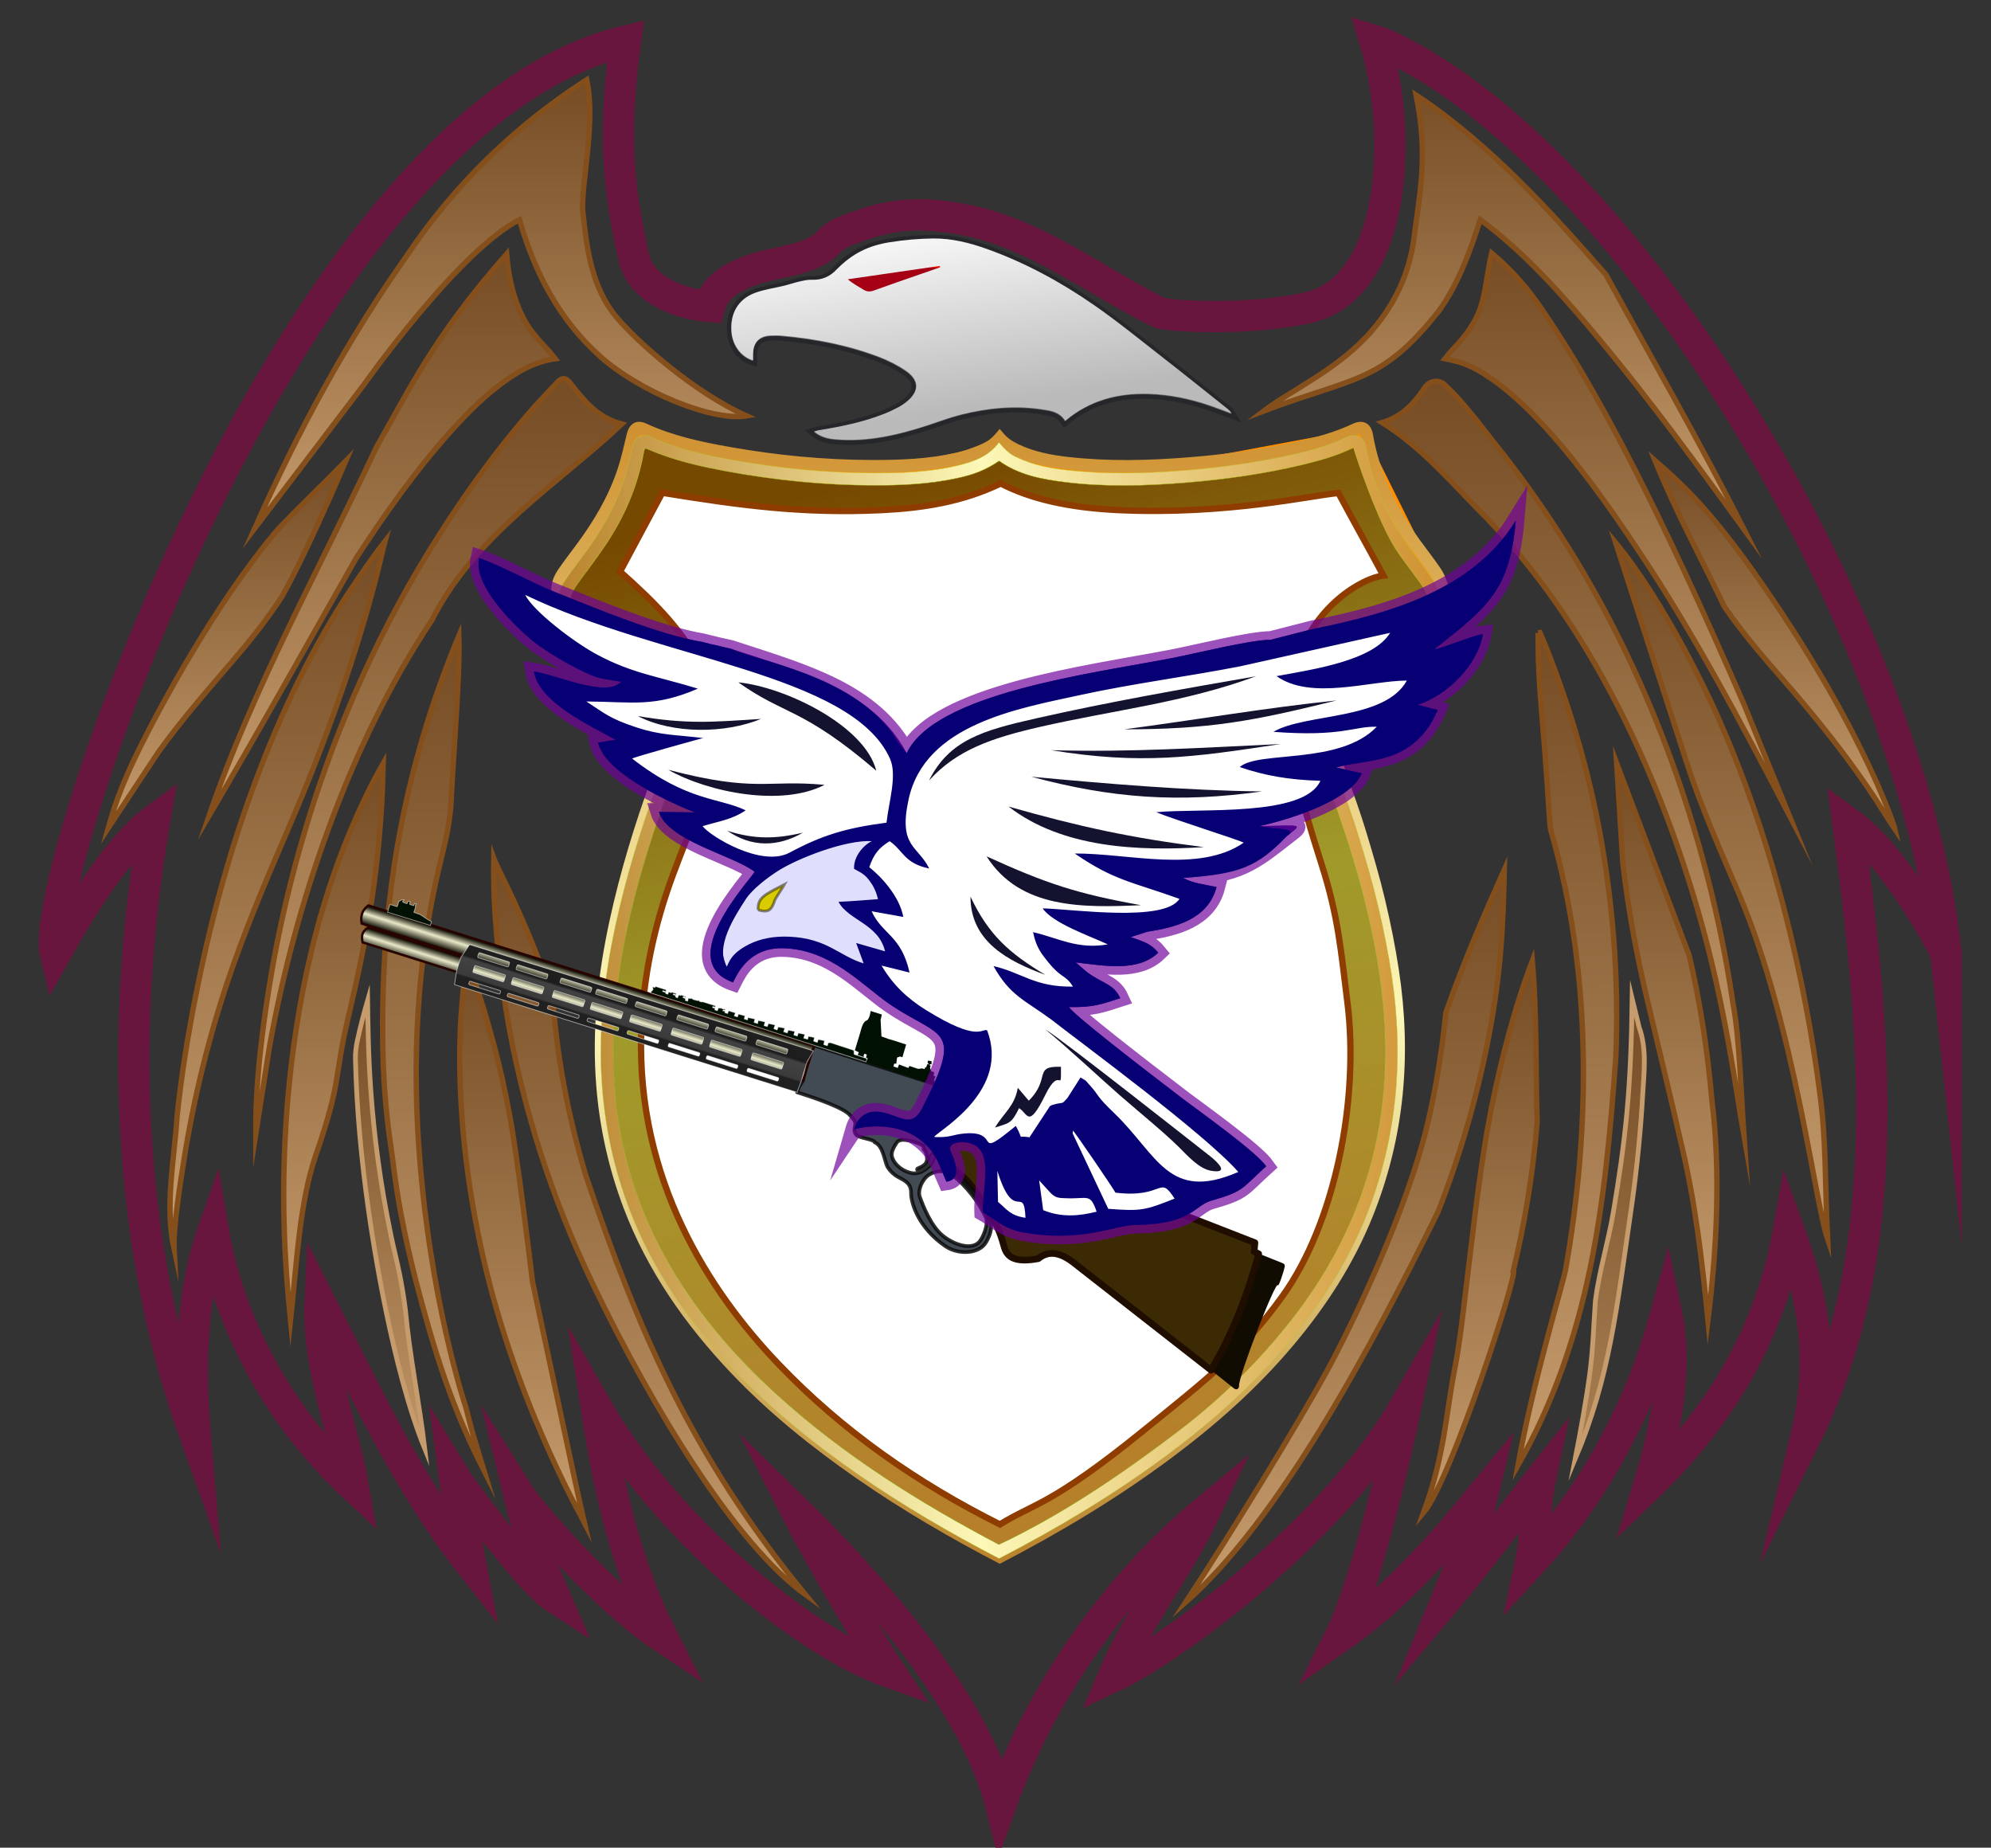 <?xml version="1.0" encoding="UTF-8" standalone="no"?>
<!-- Created with Inkscape (http://www.inkscape.org/) -->

<svg
   viewBox="0 0 6976.367 6472.999"
   sodipodi:docname="orange.contrast.svg"
   version="1.1"
   inkscape:version="1.4.1-rc (72176ca9d4, 2025-03-03)"
   id="svg1"
   inkscape:export-filename="../709d76be/orange.contrast.png"
   inkscape:export-xdpi="300"
   inkscape:export-ydpi="300"
   xmlns:inkscape="http://www.inkscape.org/namespaces/inkscape"
   xmlns:sodipodi="http://sodipodi.sourceforge.net/DTD/sodipodi-0.dtd"
   xmlns:xlink="http://www.w3.org/1999/xlink"
   xmlns="http://www.w3.org/2000/svg"
   xmlns:svg="http://www.w3.org/2000/svg">
  <rect x="0" y="0" width="6976.367" height="6472.999" fill="#333333" stroke="none"/>
  <defs
     id="defs1">
    <linearGradient
       x1="0"
       y1="0"
       x2="1"
       y2="0"
       gradientUnits="userSpaceOnUse"
       gradientTransform="matrix(0,1728.779,1728.779,0,1572.619,2579.66)"
       spreadMethod="pad"
       id="linearGradient124">
      <stop
         style="stop-color:#764900;stop-opacity:1;"
         offset="0"
         id="stop122" />
      <stop
         style="stop-color:#a09a2a;stop-opacity:1;"
         offset="0.48"
         id="stop123" />
      <stop
         style="stop-color:#b6802b;stop-opacity:1;"
         offset="1"
         id="stop124" />
    </linearGradient>
    <clipPath
       clipPathUnits="userSpaceOnUse"
       id="clipPath2">
      <path
         d="M 0,5000 H 5000 V 0 H 0 Z"
         transform="translate(-3346.793,-2437.982)"
         id="path2" />
    </clipPath>
    <linearGradient
       x1="0"
       y1="0"
       x2="1"
       y2="0"
       gradientUnits="userSpaceOnUse"
       gradientTransform="matrix(0,557.76,557.76,0,2742.39,3691.93)"
       spreadMethod="pad"
       id="linearGradient3">
      <stop
         style="stop-opacity:1;stop-color:#c69c6d"
         offset="0"
         id="stop2" />
      <stop
         style="stop-opacity:1;stop-color:#754c24"
         offset="1"
         id="stop3" />
    </linearGradient>
    <linearGradient
       x1="0"
       y1="0"
       x2="1"
       y2="0"
       gradientUnits="userSpaceOnUse"
       gradientTransform="matrix(0,1053.98,1053.98,0,2666.941,3071.23)"
       spreadMethod="pad"
       id="linearGradient5">
      <stop
         style="stop-opacity:1;stop-color:#c69c6d"
         offset="0"
         id="stop4" />
      <stop
         style="stop-opacity:1;stop-color:#754c24"
         offset="1"
         id="stop5" />
    </linearGradient>
    <linearGradient
       x1="0"
       y1="0"
       x2="1"
       y2="0"
       gradientUnits="userSpaceOnUse"
       gradientTransform="matrix(0,848.68,848.68,0,2506.681,3715.13)"
       spreadMethod="pad"
       id="linearGradient7">
      <stop
         style="stop-opacity:1;stop-color:#c69c6d"
         offset="0"
         id="stop6" />
      <stop
         style="stop-opacity:1;stop-color:#754c24"
         offset="1"
         id="stop7" />
    </linearGradient>
    <linearGradient
       x1="0"
       y1="0"
       x2="1"
       y2="0"
       gradientUnits="userSpaceOnUse"
       gradientTransform="matrix(0,1144.464,1144.464,0,2420.004,3226.96)"
       spreadMethod="pad"
       id="linearGradient9">
      <stop
         style="stop-opacity:1;stop-color:#c69c6d"
         offset="0"
         id="stop8" />
      <stop
         style="stop-opacity:1;stop-color:#754c24"
         offset="1"
         id="stop9" />
    </linearGradient>
    <linearGradient
       x1="0"
       y1="0"
       x2="1"
       y2="0"
       gradientUnits="userSpaceOnUse"
       gradientTransform="matrix(0,679.9,679.9,0,2327.847,4145.31)"
       spreadMethod="pad"
       id="linearGradient11">
      <stop
         style="stop-opacity:1;stop-color:#c69c6d"
         offset="0"
         id="stop10" />
      <stop
         style="stop-opacity:1;stop-color:#754c24"
         offset="1"
         id="stop11" />
    </linearGradient>
    <linearGradient
       x1="0"
       y1="0"
       x2="1"
       y2="0"
       gradientUnits="userSpaceOnUse"
       gradientTransform="matrix(0,843.44,843.44,0,2581.624,2948.54)"
       spreadMethod="pad"
       id="linearGradient13">
      <stop
         style="stop-opacity:1;stop-color:#c69c6d"
         offset="0"
         id="stop12" />
      <stop
         style="stop-opacity:1;stop-color:#754c24"
         offset="1"
         id="stop13" />
    </linearGradient>
    <linearGradient
       x1="-0.473"
       y1="-0.119"
       x2="1"
       y2="0"
       gradientUnits="userSpaceOnUse"
       gradientTransform="matrix(0,730.94,730.94,0,2486.627,2704.21)"
       spreadMethod="pad"
       id="linearGradient15">
      <stop
         style="stop-opacity:1;stop-color:#c69c6d"
         offset="0"
         id="stop14" />
      <stop
         style="stop-opacity:1;stop-color:#754c24"
         offset="1"
         id="stop15" />
    </linearGradient>
    <linearGradient
       x1="0.029"
       y1="0.017"
       x2="1"
       y2="0"
       gradientUnits="userSpaceOnUse"
       gradientTransform="matrix(0,1292.32,1292.32,0,2424.455,2697.03)"
       spreadMethod="pad"
       id="linearGradient17">
      <stop
         style="stop-opacity:1;stop-color:#c69c6d"
         offset="0"
         id="stop16" />
      <stop
         style="stop-opacity:1;stop-color:#754c24"
         offset="1"
         id="stop17" />
    </linearGradient>
    <linearGradient
       x1="0"
       y1="0"
       x2="1"
       y2="0"
       gradientUnits="userSpaceOnUse"
       gradientTransform="matrix(0,835.58,835.58,0,2302.18,2656.89)"
       spreadMethod="pad"
       id="linearGradient19">
      <stop
         style="stop-opacity:1;stop-color:#c69c6d"
         offset="0"
         id="stop18" />
      <stop
         style="stop-opacity:1;stop-color:#754c24"
         offset="1"
         id="stop19" />
    </linearGradient>
    <linearGradient
       x1="0"
       y1="0"
       x2="1"
       y2="0"
       gradientUnits="userSpaceOnUse"
       gradientTransform="matrix(0,1109.72,1109.72,0,2091.405,2525.53)"
       spreadMethod="pad"
       id="linearGradient21">
      <stop
         style="stop-opacity:1;stop-color:#c69c6d"
         offset="0"
         id="stop20" />
      <stop
         style="stop-opacity:1;stop-color:#754c24"
         offset="1"
         id="stop21" />
    </linearGradient>
    <linearGradient
       x1="0"
       y1="0"
       x2="1"
       y2="0"
       gradientUnits="userSpaceOnUse"
       gradientTransform="matrix(0,1130.24,1130.24,0,1056.8,2518.45)"
       spreadMethod="pad"
       id="linearGradient23">
      <stop
         style="stop-opacity:1;stop-color:#c69c6d"
         offset="0"
         id="stop22" />
      <stop
         style="stop-opacity:1;stop-color:#754c24"
         offset="1"
         id="stop23" />
    </linearGradient>
    <linearGradient
       x1="0"
       y1="0"
       x2="1"
       y2="0"
       gradientUnits="userSpaceOnUse"
       gradientTransform="matrix(0,678.64,678.64,0,816.685,4146.32)"
       spreadMethod="pad"
       id="linearGradient25">
      <stop
         style="stop-opacity:1;stop-color:#c69c6d"
         offset="0"
         id="stop24" />
      <stop
         style="stop-opacity:1;stop-color:#754c24"
         offset="1"
         id="stop25" />
    </linearGradient>
    <linearGradient
       x1="0"
       y1="0"
       x2="1"
       y2="0"
       gradientUnits="userSpaceOnUse"
       gradientTransform="matrix(0,1141.099,1141.099,0,724.915,3230.71)"
       spreadMethod="pad"
       id="linearGradient27">
      <stop
         style="stop-opacity:1;stop-color:#c69c6d"
         offset="0"
         id="stop26" />
      <stop
         style="stop-opacity:1;stop-color:#754c24"
         offset="1"
         id="stop27" />
    </linearGradient>
    <linearGradient
       x1="0"
       y1="0"
       x2="1"
       y2="0"
       gradientUnits="userSpaceOnUse"
       gradientTransform="matrix(0,839.1,839.1,0,843.077,2654.37)"
       spreadMethod="pad"
       id="linearGradient29">
      <stop
         style="stop-opacity:1;stop-color:#c69c6d"
         offset="0"
         id="stop28" />
      <stop
         style="stop-opacity:1;stop-color:#754c24"
         offset="1"
         id="stop29" />
    </linearGradient>
    <linearGradient
       x1="0"
       y1="0"
       x2="1"
       y2="0"
       gradientUnits="userSpaceOnUse"
       gradientTransform="matrix(0,850.11,850.11,0,637.405,3712.33)"
       spreadMethod="pad"
       id="linearGradient31">
      <stop
         style="stop-opacity:1;stop-color:#c69c6d"
         offset="0"
         id="stop30" />
      <stop
         style="stop-opacity:1;stop-color:#754c24"
         offset="1"
         id="stop31" />
    </linearGradient>
    <linearGradient
       x1="0"
       y1="0"
       x2="1"
       y2="0"
       gradientUnits="userSpaceOnUse"
       gradientTransform="matrix(0,1291.65,1291.65,0,719.423,2698.19)"
       spreadMethod="pad"
       id="linearGradient33">
      <stop
         style="stop-opacity:1;stop-color:#c69c6d"
         offset="0"
         id="stop32" />
      <stop
         style="stop-opacity:1;stop-color:#754c24"
         offset="1"
         id="stop33" />
    </linearGradient>
    <linearGradient
       x1="0"
       y1="0"
       x2="1"
       y2="0"
       gradientUnits="userSpaceOnUse"
       gradientTransform="matrix(0,727.01,727.01,0,658.05,2705.5)"
       spreadMethod="pad"
       id="linearGradient35">
      <stop
         style="stop-opacity:1;stop-color:#c69c6d"
         offset="0"
         id="stop34" />
      <stop
         style="stop-opacity:1;stop-color:#754c24"
         offset="1"
         id="stop35" />
    </linearGradient>
    <linearGradient
       x1="0"
       y1="0"
       x2="1"
       y2="0"
       gradientUnits="userSpaceOnUse"
       gradientTransform="matrix(0,1056.81,1056.81,0,479.01,3070.16)"
       spreadMethod="pad"
       id="linearGradient37">
      <stop
         style="stop-opacity:1;stop-color:#c69c6d"
         offset="0"
         id="stop36" />
      <stop
         style="stop-opacity:1;stop-color:#754c24"
         offset="1"
         id="stop37" />
    </linearGradient>
    <linearGradient
       x1="0"
       y1="0"
       x2="1"
       y2="0"
       gradientUnits="userSpaceOnUse"
       gradientTransform="matrix(0,844.52,844.52,0,563.645,2947.78)"
       spreadMethod="pad"
       id="linearGradient39">
      <stop
         style="stop-opacity:1;stop-color:#c69c6d"
         offset="0"
         id="stop38" />
      <stop
         style="stop-opacity:1;stop-color:#754c24"
         offset="1"
         id="stop39" />
    </linearGradient>
    <linearGradient
       x1="0"
       y1="0"
       x2="1"
       y2="0"
       gradientUnits="userSpaceOnUse"
       gradientTransform="matrix(0,555.16,555.16,0,402.415,3693.64)"
       spreadMethod="pad"
       id="linearGradient41">
      <stop
         style="stop-opacity:1;stop-color:#c69c6d"
         offset="0"
         id="stop40" />
      <stop
         style="stop-opacity:1;stop-color:#754c24"
         offset="1"
         id="stop41" />
    </linearGradient>
    <linearGradient
       x1="0"
       y1="0"
       x2="1"
       y2="0"
       gradientUnits="userSpaceOnUse"
       gradientTransform="matrix(0,1728.779,1728.779,0,1572.619,2579.66)"
       spreadMethod="pad"
       id="linearGradient44">
      <stop
         style="stop-opacity:1;stop-color:#ba832c"
         offset="0"
         id="stop42" />
      <stop
         style="stop-opacity:1;stop-color:#fcf8b8"
         offset="0.48"
         id="stop43" />
      <stop
         style="stop-opacity:1;stop-color:#cf9131"
         offset="1"
         id="stop44" />
    </linearGradient>
    <linearGradient
       x1="0"
       y1="0"
       x2="1"
       y2="0"
       gradientUnits="userSpaceOnUse"
       gradientTransform="matrix(0,1775.266,1775.266,0,1572.481,1940.716)"
       spreadMethod="pad"
       id="linearGradient46">
      <stop
         style="stop-opacity:1;stop-color:#86272d"
         offset="0"
         id="stop45" />
      <stop
         style="stop-opacity:1;stop-color:#c1272d"
         offset="1"
         id="stop46" />
    </linearGradient>
    <linearGradient
       x1="0"
       y1="0"
       x2="1"
       y2="0"
       gradientUnits="userSpaceOnUse"
       gradientTransform="matrix(0,-980.596,-980.596,0,1572.481,3682.345)"
       spreadMethod="pad"
       id="linearGradient48">
      <stop
         style="stop-opacity:1;stop-color:#ffffff"
         offset="0"
         id="stop47" />
      <stop
         style="stop-opacity:1;stop-color:#bababa"
         offset="1"
         id="stop48" />
    </linearGradient>
    <linearGradient
       x1="13.699"
       y1="-6.297"
       x2="11.399"
       y2="-6.632"
       gradientUnits="userSpaceOnUse"
       gradientTransform="matrix(0,-281.823,-281.823,0,593.817,2276.56)"
       spreadMethod="pad"
       id="linearGradient50">
      <stop
         style="stop-opacity:1;stop-color:#ffffff"
         offset="0"
         id="stop49" />
      <stop
         style="stop-opacity:1;stop-color:#bababa"
         offset="1"
         id="stop50" />
    </linearGradient>
    <linearGradient
       x1="0"
       y1="0"
       x2="1"
       y2="0"
       gradientUnits="userSpaceOnUse"
       gradientTransform="matrix(0,532.013,532.013,0,1572.681,3684.539)"
       spreadMethod="pad"
       id="linearGradient52">
      <stop
         style="stop-opacity:1;stop-color:#0071bc"
         offset="0"
         id="stop51" />
      <stop
         style="stop-opacity:1;stop-color:#005187"
         offset="1"
         id="stop52" />
    </linearGradient>
    <clipPath
       clipPathUnits="userSpaceOnUse"
       id="clipPath54">
      <path
         d="M 0,5000 H 5000 V 0 H 0 Z"
         transform="translate(-580.89,-4243.71)"
         id="path54" />
    </clipPath>
    <clipPath
       clipPathUnits="userSpaceOnUse"
       id="clipPath54-5">
      <path
         d="M 0,5000 H 5000 V 0 H 0 Z"
         transform="translate(-580.89,-4243.71)"
         id="path54-6" />
    </clipPath>
    <linearGradient
       inkscape:collect="always"
       xlink:href="#linearGradient1"
       id="linearGradient2"
       x1="494.674"
       y1="135.99"
       x2="494.674"
       y2="172.478"
       gradientUnits="userSpaceOnUse"
       gradientTransform="matrix(0.576,0,0,0.576,3995.585,2048.696)" />
    <linearGradient
       id="linearGradient1"
       inkscape:collect="always">
      <stop
         style="stop-color:#0a0a00;stop-opacity:1;"
         offset="0"
         id="stop1" />
      <stop
         style="stop-color:#e9e9c9;stop-opacity:1;"
         offset="0.433"
         id="stop3-4" />
      <stop
         style="stop-color:#0a0a00;stop-opacity:1;"
         offset="1"
         id="stop2-4" />
    </linearGradient>
    <linearGradient
       inkscape:collect="always"
       xlink:href="#linearGradient1"
       id="linearGradient3-7"
       gradientUnits="userSpaceOnUse"
       x1="494.674"
       y1="135.99"
       x2="494.674"
       y2="172.478"
       gradientTransform="matrix(0.576,0,0,0.576,4002.961,2072.653)" />
    <linearGradient
       inkscape:collect="always"
       xlink:href="#linearGradient12"
       id="linearGradient13-7"
       x1="383.723"
       y1="144.038"
       x2="383.723"
       y2="232.598"
       gradientUnits="userSpaceOnUse"
       gradientTransform="matrix(0.576,0,0,0.576,3995.585,2048.696)" />
    <linearGradient
       id="linearGradient12"
       inkscape:collect="always">
      <stop
         style="stop-color:#202020;stop-opacity:1;"
         offset="0"
         id="stop12-5" />
      <stop
         style="stop-color:#1d1d1d;stop-opacity:1;"
         offset="0.304"
         id="stop14-9" />
      <stop
         style="stop-color:#424242;stop-opacity:1;"
         offset="0.359"
         id="stop15-6" />
      <stop
         style="stop-color:#3b3b3b;stop-opacity:1;"
         offset="0.728"
         id="stop16-2" />
      <stop
         style="stop-color:#202020;stop-opacity:1;"
         offset="0.769"
         id="stop17-1" />
      <stop
         style="stop-color:#202020;stop-opacity:1;"
         offset="1"
         id="stop13-7" />
    </linearGradient>
    <linearGradient
       inkscape:collect="always"
       xlink:href="#linearGradient44"
       id="linearGradient121"
       x1="3865.595"
       y1="1387.53"
       x2="7010.648"
       y2="1387.53"
       gradientUnits="userSpaceOnUse"
       gradientTransform="matrix(0.566,0,0,0.566,-984.552,1298.497)" />
    <linearGradient
       inkscape:collect="always"
       xlink:href="#linearGradient124"
       id="linearGradient122"
       gradientUnits="userSpaceOnUse"
       gradientTransform="matrix(0.566,0,0,0.566,-984.324,1298.469)"
       x1="5454.94"
       y1="-573.001"
       x2="6311.169"
       y2="2887.396" />
    <clipPath
       clipPathUnits="userSpaceOnUse"
       id="clipPath54-3">
      <path
         d="M 0,5000 H 5000 V 0 H 0 Z"
         transform="translate(-580.89,-4243.71)"
         id="path54-0" />
    </clipPath>
    <linearGradient
       inkscape:collect="always"
       xlink:href="#linearGradient50"
       id="linearGradient125"
       gradientUnits="userSpaceOnUse"
       gradientTransform="matrix(0,-176.889,-176.889,0,879.24,2894.241)"
       x1="13.699"
       y1="-6.297"
       x2="11.399"
       y2="-6.632"
       spreadMethod="pad" />
    <linearGradient
       inkscape:collect="always"
       xlink:href="#linearGradient50"
       id="linearGradient126"
       gradientUnits="userSpaceOnUse"
       gradientTransform="matrix(0,-281.823,-281.823,0,593.817,2276.56)"
       x1="13.699"
       y1="-6.297"
       x2="11.399"
       y2="-6.632"
       spreadMethod="pad" />
    <linearGradient
       inkscape:collect="always"
       xlink:href="#linearGradient37"
       id="linearGradient54"
       x1="632.709"
       y1="2914.316"
       x2="636.043"
       y2="3247.174"
       gradientUnits="userSpaceOnUse" />
    <linearGradient
       inkscape:collect="always"
       xlink:href="#linearGradient37"
       id="linearGradient55"
       x1="2399.422"
       y1="2358.409"
       x2="2548.455"
       y2="3069.679"
       gradientUnits="userSpaceOnUse" />
  </defs>
  <sodipodi:namedview
     id="namedview1"
     pagecolor="#505050"
     bordercolor="#ffffff"
     borderopacity="1"
     inkscape:showpageshadow="0"
     inkscape:pageopacity="0"
     inkscape:pagecheckerboard="1"
     inkscape:deskcolor="#d1d1d1"
     inkscape:zoom="0.6634636"
     inkscape:cx="3495.2935"
     inkscape:cy="3539.7571"
     inkscape:window-width="2494"
     inkscape:window-height="1531"
     inkscape:window-x="66"
     inkscape:window-y="32"
     inkscape:window-maximized="1"
     inkscape:current-layer="g3"
     showgrid="false"
     inkscape:export-bgcolor="#67e8ff00">
    <inkscape:page
       x="0"
       y="0"
       inkscape:label="1"
       id="page1"
       width="6976.367"
       height="6472.999"
       margin="139.892 153.347 152.947 184.677"
       bleed="0" />
  </sodipodi:namedview>
  <g
     id="layer-MC0"
     inkscape:groupmode="layer"
     inkscape:label="Eagle with Shield"
     transform="translate(170.516,126.837)">
    <g
       id="g1"
       transform="matrix(1.655,0,0,1.655,-120.984,-100.197)">
      <g
         id="g2"
         transform="matrix(1.049,0,0,1.049,-112.061,-92.006)">
        <path
           id="path9"
           d="m 2215.919,4360.019 c -16.796,-25.318 -35.143,-43.972 -64.331,-52.76 63.311,-39.849 107.408,-94.109 160.222,-146.76 v 0 c 69.66,-73.209 127.17,-155.209 175.82,-243.569 v 0 c 60.69,-110.23 106.43,-226.59 141.58,-347.24 v 0 c 42.274,-145.031 58.148,-275.309 70.071,-342.73 -4.356,63.282 -6.508,145.34 -16.09,198.21 0,-6.399 -11.855,103.574 -54.331,249.709 v 0 c -63.8,219.531 -163.35,420.881 -306.27,599.971 v 0 c -24.5,30.719 -47.857,62.858 -76.53,89.75 -8.53,8 -22.873,6.374 -30.141,-4.581 z"
           transform="matrix(1.333,0,0,-1.333,0,6666.667)"
           style="fill:url(#linearGradient9);stroke:#854f1c;stroke-width:8.171;stroke-miterlimit:50;stroke-dasharray:none;stroke-opacity:1;paint-order:normal"
           sodipodi:nodetypes="sssssssscsssssss" />
        <path
           id="path53-5"
           d="m 2422.56,-739.6 c -7.705,15.217 -74.481,144.331 -148.82,198.16 40.301,-300.517 76.865,-646.39 -62.65,-927.86 26.424,112.275 11.846,206.259 -26.58,311.13 -27.01,-152.94 -101.01,-279.79 -212.01,-386.83 16.757,55.916 47.624,163.446 26.629,261.75 -9.301,-33.48 -55.182,-216.595 -205.669,-379.59 9.19,43.27 5.461,83.677 14.651,126.937 -31.914,-40.574 -89.571,-119.104 -140.821,-180.087 21.09,51.13 41.05,102.42 53.87,156.35 -68.919,-84.617 -138.322,-160.474 -215.84,-214.42 31.47,62.471 74.136,226.937 100.22,351.51 -108.85,-190.92 -353.065,-369.082 -443.868,-411.974 37.369,88.184 98.481,163.734 139.028,249.964 -136.987,-113.87 -249.646,-276.907 -309.3,-443.7 -41.761,165.284 -218.414,354.752 -309.51,443.88 43.31,-85.14 115.16,-202.823 142.211,-244.143 -135.529,48.034 -342.557,221.654 -445.391,402.193 18.391,-120.188 44.284,-238.591 99.51,-347.58 -89.915,59.943 -201.58,191.19 -216.76,215.36 13.08,-54.14 33.2,-105.74 55.25,-156.69 -42.192,27.393 -149.948,177.764 -152.48,181.97 5.87,-44.1 16.46,-87.07 24.71,-131.09 -94.611,119.97 -159.214,260.55 -228.133,396.213 -4.505,-96.932 35.5,-192.368 50.023,-277.673 -121.131,113.475 -190.261,257.348 -211.89,386.74 -42.278,-119.389 -31.416,-261.349 -27.19,-311.03 -105.034,292.599 -114.439,626.241 -61.281,932.753 -51.743,-38.175 -106.518,-123.858 -150.559,-202.583 -28.693,115.788 359.445,1262.289 863.14,1381.1 -19.459,-147.248 -10.298,-224.331 12.59,-327.1 10.674,-47.928 66.699,-70.802 114.876,-74.625 9.18,32.66 37.627,45.918 66.974,56.375 31.804,11.333 85.125,13.268 110.376,38.5 14.727,15.802 25.104,18.178 45.742,25.862 55.751,20.756 99.073,22.19 159.258,11.234 109.581,-19.948 197.321,-90.852 297.523,-140.939 12.223,-6.092 143.094,-13.54 231.871,8.683 124.759,33.548 140.185,255.831 95.58,402.43 3.68,-1.12 7.23,-2.07 10.69,-3.27 364.593,-162.516 799.284,-867.981 854.03,-1377.91 z"
           style="fill:none;fill-opacity:1;fill-rule:nonzero;stroke:#68163d;stroke-width:47.397;stroke-miterlimit:144;stroke-dasharray:none;stroke-opacity:1"
           transform="matrix(1.333,0,0,-1.333,776.657,1010.006)"
           clip-path="url(#clipPath54-3)"
           sodipodi:nodetypes="ccccccccccccccccccccccccccccccscssssssccc" />
        <path
           id="path3"
           d="m 2669.57,4028.62 v 0 c 25.81,-37.32 54.989,-71.94 84.88,-105.96 v 0 c 119.045,-135.532 158.41,-209.787 173.447,-231.304 -1.949,8.961 -56.983,173.68 -229.757,411.693 v 0 c -60.745,82.147 -95.914,113.877 -133.49,146.64 33.689,-82.535 69.947,-147.379 104.92,-221.069 z"
           transform="matrix(1.333,0,0,-1.333,0,6666.667)"
           style="fill:url(#linearGradient3);stroke:#854f1c;stroke-width:8.171;stroke-miterlimit:50;stroke-dasharray:none;stroke-opacity:1;paint-order:normal"
           sodipodi:nodetypes="csssssscc" />
        <path
           id="path5"
           d="m 2612.715,3792.068 c 21.679,-67.104 51.712,-134.064 79.235,-198.987 v 0 c 83.43,-196.77 114.077,-463.012 133.919,-521.721 -4.292,90.499 -1.873,149.561 -12.109,223.8 v 0 c -9.569,73.099 -22.71,145.58 -39.39,217.39 v 0 c -28.78,124.019 -67.17,244.87 -119.94,360.92 v 0 c -7.336,16.135 -73.936,160.38 -149.34,251.739 z"
           transform="matrix(1.333,0,0,-1.333,0,6666.667)"
           style="fill:url(#linearGradient5);stroke:#854f1c;stroke-width:8.171;stroke-miterlimit:50;stroke-dasharray:none;stroke-opacity:1;paint-order:normal"
           sodipodi:nodetypes="ssscsssssscs" />
        <path
           id="rect2"
           style="fill:#ff8e00;fill-opacity:1;fill-rule:evenodd;stroke:none;stroke-width:9.677;stroke-linecap:round;stroke-linejoin:round;stroke-miterlimit:0.2;stroke-opacity:1;paint-order:stroke fill markers"
           d="m 1363.976,940.56 361.599,71.508 c 131.381,0.762 251.356,-9.37 374.333,-52.138 81.401,46.879 187.95,52.094 294.982,57.153 l 433.604,-80.58 158.183,317.81 -227.634,168.445 95.616,908.042 -762.255,849.458 -740.407,-791.379 116.008,-913.624 -217.214,-219.493 z"
           sodipodi:nodetypes="ccccccccccccc" />
        <path
           id="path7"
           d="m 2293.29,4464.479 c -17.26,-32.387 -34.394,-43.707 -46.74,-60.509 v 0 c 22.792,-4.672 39.349,-8.663 71.01,-30.711 v 0 c 82.809,-57.673 165.881,-175.546 219.569,-256.21 v 0 c 86.287,-128.49 158.073,-264.977 229.611,-401.919 -22.153,54.417 -44.306,108.833 -66.459,163.25 v 0 c -128.143,296.207 -224.332,480.131 -306.781,599.97 v 0 c -21.732,32.489 -46.504,60.408 -76.26,85.46 -7.94,-33.141 -8.958,-71.199 -23.95,-99.331 z"
           transform="matrix(1.333,0,0,-1.333,0,6666.667)"
           style="fill:url(#linearGradient7);stroke:#854f1c;stroke-width:8.171;stroke-miterlimit:50;stroke-dasharray:none;stroke-opacity:1;paint-order:normal"
           sodipodi:nodetypes="sssssssscssscs" />
        <path
           id="path11"
           d="m 2199.18,4582.559 v 0 c -7.68,-50.88 -28.031,-94.791 -61.86,-134.608 -50.689,-59.661 -122.926,-90.987 -165.176,-123.114 139.32,52.58 177.776,41.242 265.525,151.903 v 0 c 30.052,42.133 46.565,89.158 62.371,137.739 69.616,-51.714 126.495,-116.421 181.621,-182.839 v 0 c 76.764,-92.252 147.521,-189.206 217.919,-286.33 v 0 c -65.611,129.505 -139.121,257.742 -209.27,385.739 v 0 c -79.036,89.956 -173.601,196.668 -287.325,271.852 18.724,-93.811 5.225,-147.21 -3.805,-220.342 z"
           transform="matrix(1.333,0,0,-1.333,0,6666.667)"
           style="fill:url(#linearGradient11);stroke:#854f1c;stroke-width:8.171;stroke-miterlimit:50;stroke-dasharray:none;stroke-opacity:1;paint-order:normal"
           sodipodi:nodetypes="ssscssssssscscs" />
        <path
           id="path13"
           d="m 2515.811,3641.24 v 0 c 7.81,-69.11 20.53,-137.389 36.42,-205.08 v 0 c 17.39,-74.111 35.61,-148.031 52.43,-222.261 v 0 c 21.061,-87.388 31.254,-176.144 40.07,-265.359 v 0 c 13.342,107.308 19.706,223.589 5.86,334.01 v 0 c -6.381,73.55 -17.451,146.32 -34.321,218.18 l -109.689,290.609 z"
           transform="matrix(1.333,0,0,-1.333,0,6666.667)"
           style="fill:url(#linearGradient13);stroke:#854f1c;stroke-width:8.171;stroke-miterlimit:50;stroke-dasharray:none;stroke-opacity:1;paint-order:normal"
           sodipodi:nodetypes="csssssssssccc" />
        <path
           id="path15"
           d="m 2521.78,3260.14 c -4.65,-49.29 -11.909,-98.181 -20.09,-146.99 v 0 c -7.59,-45.331 -21.48,-89.35 -27.34,-134.98 v 0 c -2.95,-40.397 -3.319,-71.302 -8.619,-111.381 -5.366,-40.577 -14.17,-87.851 -22.04,-128.663 52.314,123.848 62.181,222.807 86.419,389.773 v 0 c 7.43,53.921 12.819,108.06 15.87,162.401 v 0 c 1.921,34.2 6.54,68.68 -5.641,102.15 v 0 c -0.119,0.33 -0.119,0.69 -0.209,1.03 -3.371,13.891 -6.75,27.78 -10.13,41.669 v 0 c -0.84,-58.73 -2.75,-116.929 -8.22,-175.009"
           transform="matrix(1.333,0,0,-1.333,0,6666.667)"
           style="fill:url(#linearGradient15);stroke:url(#linearGradient55);stroke-width:7.221;stroke-miterlimit:50;stroke-dasharray:none"
           sodipodi:nodetypes="csssssssssssssssc" />
        <path
           id="path17"
           d="m 2387.68,3988.79 c 0,-7.321 -0.081,-14.65 0.01,-21.971 v 0 c 0.62,-53.429 6.17,-106.539 10.32,-159.739 v 0 c 2.7,-34.65 4.74,-69.35 7.19,-104.019 v 0 c 0.34,-4.86 0.75,-9.831 2.079,-14.471 v 0 c 31.532,-109.67 46.441,-221.77 48.611,-335.64 v 0 c 2.101,-109.871 -7.51,-218.839 -26.54,-327.02 -3.915,-22.257 -49.822,-171.105 -72.329,-297.478 110.154,194.239 132.293,397.926 148.209,617.558 v 0 c 4.22,102.12 -1.859,203.579 -17.97,304.42 v 0 c -17.79,111.32 -48.19,219.19 -90.43,323.72 v 0 c -2.06,5.11 -4.32,10.14 -6.48,15.2 v 0 c -0.89,-0.181 -1.78,-0.37 -2.67,-0.56"
           transform="matrix(1.333,0,0,-1.333,0,6666.667)"
           style="fill:url(#linearGradient17);stroke:#854f1c;stroke-width:8.171;stroke-miterlimit:50;stroke-dasharray:none;stroke-opacity:1;paint-order:normal"
           sodipodi:nodetypes="cssssssssssscssssssssc" />
        <path
           id="path19"
           d="m 2316.94,3269.97 v 0 c -16.38,-83.11 -25.35,-167.25 -35.82,-251.19 v 0 c -6.08,-48.76 -10.766,-97.81 -20.15,-146.05 -13.348,-68.617 -14.95,-128.9 -46.87,-215.84 v 0 c 41.478,48.434 144.599,366.41 135.95,366.41 17.749,74.23 30.089,149.32 36.13,225.4 v 0 c -2.427,81.256 -0.455,161.416 -7.29,243.77 -27.357,-72.013 -46.53,-147.103 -61.95,-222.5 z"
           transform="matrix(1.333,0,0,-1.333,0,6666.667)"
           style="fill:url(#linearGradient19);stroke:#854f1c;stroke-width:8.171;stroke-miterlimit:50;stroke-dasharray:none;stroke-opacity:1;paint-order:normal"
           sodipodi:nodetypes="sssssssssccs" />
        <path
           id="path21"
           d="m 2248.741,3416.289 v 0 c -1.021,-2.918 -1.292,-6.15 -1.612,-9.269 v 0 c -5.389,-52.81 -13.879,-105.11 -25.869,-156.819 v 0 c -31.631,-136.351 -116.826,-311.661 -153.345,-378.561 -42.047,-77.025 -141.234,-239.752 -213.827,-350.066 140.406,123.712 278.679,381.418 382.042,590.956 v 0 c 32.88,84.25 58.1,170.729 75.61,259.48 v 0 c 20.449,103.673 22.933,178.688 24.645,258.405 -32.852,-73.662 -62.645,-142.895 -87.644,-214.126 z"
           transform="matrix(1.333,0,0,-1.333,0,6666.667)"
           style="fill:url(#linearGradient21);stroke:#854f1c;stroke-width:8.171;stroke-miterlimit:50;stroke-dasharray:none;stroke-opacity:1;paint-order:normal"
           sodipodi:nodetypes="ssssssscsssscs" />
        <path
           id="path23"
           d="m 825.52,3414.57 v 0 c 24.12,-143.931 68.34,-281.509 131.59,-413.01 v 0 c 90.765,-188.675 216.213,-392.758 320.911,-468.471 C 1104.406,2744.74 1025.218,2933.319 945.73,3167.32 v 0 c -23.45,78.59 -39.92,158.58 -47.72,240.3 v 0 c -1.159,12.159 -1.95,24.75 -5.77,36.19 v 0 c -37.529,112.305 -78.358,183.394 -85.85,203.665 -1.643,-78.842 7.318,-156.314 19.13,-232.905 z"
           transform="matrix(1.333,0,0,-1.333,0,6666.667)"
           style="fill:url(#linearGradient23);stroke:#854f1c;stroke-width:8.171;stroke-miterlimit:50;stroke-dasharray:none;stroke-opacity:1;paint-order:normal"
           sodipodi:nodetypes="sssscsssssscs" />
        <path
           id="path25"
           d="m 675.609,4561.09 v 0 C 584.224,4432.046 509.923,4294.239 444.46,4147.27 c 55.073,72.46 110.147,144.919 165.22,217.379 v 0 c 0,0 143.551,203.146 235.619,249.72 v 0 C 868.43,4533.72 905.45,4462.97 967.62,4407.33 v 0 c 59.82,-53.531 169.78,-98.42 221.29,-89.92 v 0 c -79.306,35.679 -163.88,110.544 -196.681,149.339 -37.924,44.854 -45.379,105.225 -51.27,162.011 -2.225,40.301 19.954,131.898 6.156,197.389 C 810.768,4738.605 725.192,4635.273 675.609,4561.09 Z"
           transform="matrix(1.333,0,0,-1.333,0,6666.667)"
           style="fill:url(#linearGradient25);stroke:#854f1c;stroke-width:8.171;stroke-miterlimit:50;stroke-dasharray:none;stroke-opacity:1;paint-order:normal"
           sodipodi:nodetypes="csscscsssssszcc" />
        <path
           id="path27"
           d="m 895.28,4360.311 c -10.047,-10.443 -90.749,-91.27 -186.929,-247.671 v 0 C 623.409,3974.52 559.9,3827.02 515.16,3671.32 v 0 c -23.29,-81.04 -41.031,-163.291 -53.28,-246.74 v 0 c -12.514,-85.183 -16.092,-141.615 -15.88,-193.871 6.827,43.387 13.653,86.774 20.48,130.161 20.291,113.169 50.12,223.849 89.69,331.839 v 0 c 40.599,110.811 91,216.781 156.33,315.31 v 0 c 65.784,129.499 186.722,202.556 287.64,297.028 -37.988,10.116 -56.135,34.503 -79.41,63.453 -10.118,12.585 -18.106,-0.744 -25.45,-8.189 z"
           transform="matrix(1.333,0,0,-1.333,0,6666.667)"
           style="fill:url(#linearGradient27);stroke:#854f1c;stroke-width:8.171;stroke-miterlimit:50;stroke-dasharray:none;stroke-opacity:1;paint-order:normal"
           sodipodi:nodetypes="zssssssscssssssz" />
        <path
           id="path29"
           d="m 763.76,3485.77 c -2.789,-32.181 -6.8,-64.311 -8.011,-96.55 v 0 c -4.079,-109.01 7.261,-216.76 29.651,-323.37 v 0 c 48.53,-231.032 152.714,-412.922 157.825,-422.898 -15.959,69.599 -52.077,242.085 -78.115,363.128 v 0 c -8.58,70.39 -17.33,140.8 -27.81,210.93 v 0 c -13.62,91.19 -36.92,180.119 -67.48,267.119 v 0 c -0.88,2.491 -2.13,4.85 -4.14,9.341 v 0 c -1.01,-3.97 -1.75,-5.809 -1.92,-7.7"
           transform="matrix(1.333,0,0,-1.333,0,6666.667)"
           style="fill:url(#linearGradient29);stroke:#854f1c;stroke-width:8.171;stroke-miterlimit:50;stroke-dasharray:none;stroke-opacity:1;paint-order:normal"
           sodipodi:nodetypes="cssssccsssssssc" />
        <path
           id="path31"
           d="m 628.76,4270.141 v 0 C 542.748,4086.014 441.488,3905.225 375.42,3712.33 v 0 c 75.549,128.226 148.361,259.06 221.991,388.73 v 0 c 43.669,67.18 89.779,132.6 143.329,192.42 v 0 c 26.52,29.629 54.62,57.61 87.52,80.3 v 0 c 20.97,14.469 43.21,26.169 71.13,30.13 -16.56,21.37 -35.866,36.002 -49.68,64.111 -14.873,30.263 -21.252,61.703 -23.881,94.418 C 714.902,4436.309 678.865,4357.687 628.76,4270.141 Z"
           transform="matrix(1.333,0,0,-1.333,0,6666.667)"
           style="fill:url(#linearGradient31);stroke:#854f1c;stroke-width:8.171;stroke-miterlimit:50;stroke-dasharray:none;stroke-opacity:1;paint-order:normal"
           sodipodi:nodetypes="cssscssssssscc" />
        <path
           id="path33"
           d="m 639.86,3473.391 v 0 c -3.72,-87.151 -2.532,-174.438 10.49,-260.741 6.203,-41.111 8.646,-87.214 37.561,-202.71 27.915,-106.816 53.337,-190.339 103.555,-289.003 -11.933,39.187 -17.373,55.037 -27.166,94.813 -0.546,2.22 -55.711,163.666 -71.7,399.14 v 0 c -5.12,75.41 -5.05,150.86 1.02,226.28 v 0 c 5.49,68.36 15.81,135.92 32.33,202.47 v 0 c 7.5,30.239 14.45,60.14 15.89,91.8 v 0 c 3.154,69.126 13.535,188.831 11.685,249.08 C 684.021,3817.509 647.351,3648.579 639.86,3473.391 Z"
           transform="matrix(1.333,0,0,-1.333,0,6666.667)"
           style="fill:url(#linearGradient33);stroke:#854f1c;stroke-width:8.171;stroke-miterlimit:50;stroke-dasharray:none;stroke-opacity:1;paint-order:normal"
           sodipodi:nodetypes="sssssssssssssscs" />
        <path
           id="path35"
           d="m 599.721,3371.221 v 0 c -1.901,-8.822 -3.031,-18.041 -2.821,-27.041 v 0 c 1.78,-76.96 9.06,-153.49 19.83,-229.671 v 0 c 6.826,-48.317 36.01,-240.18 85.171,-360.672 -8.394,70.273 -22.824,140.163 -29.411,210.643 v 0 c -2.13,17.37 -4.981,34.69 -8.37,51.87 v 0 c -3.87,19.6 -8.959,38.95 -13.04,58.52 v 0 c -34.615,165.805 -34.74,289.892 -35.735,357.599 -5.926,-20.428 -11.205,-40.749 -15.624,-61.248 z"
           transform="matrix(1.333,0,0,-1.333,0,6666.667)"
           style="fill:url(#linearGradient35);stroke:url(#linearGradient54);stroke-width:7.221;stroke-miterlimit:50;stroke-dasharray:none"
           sodipodi:nodetypes="sssssscsssssscs" />
        <path
           id="path37"
           d="m 580.11,4039.829 v 0 C 521.481,3947.999 476.32,3849.59 439.35,3747.31 v 0 c -36.32,-100.5 -63.76,-203.46 -84.41,-308.26 v 0 c -11.8,-59.93 -21.66,-120.18 -27.98,-180.94 v 0 c -4.22,-66.366 -19.123,-135.755 -4.709,-201.849 -1.612,31.04 10.112,105.432 17.669,151.199 v 0 c 16.33,95.989 40.491,189.999 73.15,281.79 v 0 c 25.079,70.459 54.551,139.14 84.079,207.78 v 0 c 108.654,252.489 141.321,420.416 144.072,429.94 -21.565,-27.164 -56.465,-79.868 -61.111,-87.141 z"
           transform="matrix(1.333,0,0,-1.333,0,6666.667)"
           style="fill:url(#linearGradient37);stroke:#854f1c;stroke-width:8.171;stroke-miterlimit:50;stroke-dasharray:none;stroke-opacity:1;paint-order:normal"
           sodipodi:nodetypes="ssssssssccssssscs" />
        <path
           id="path39"
           d="m 535.99,3530.1 v 0 C 511.3,3433.96 497.02,3336.23 491.2,3237.16 v 0 c -5.909,-100.324 -2.564,-191.173 7.38,-289.381 9.477,86.833 13.41,178.439 38.72,251.641 39.262,113.555 26.49,113.347 48.38,205.87 v 0 c 14.78,62.49 28.1,125.25 37.349,188.85 v 0 c 6.621,45.54 11.02,91.28 13.701,137.189 v 0 c 1.17,19.961 1.48,39.961 2.17,59.95 -15.196,-26.274 -67.379,-122.821 -102.91,-261.179 z"
           transform="matrix(1.333,0,0,-1.333,0,6666.667)"
           style="fill:url(#linearGradient39);stroke:#854f1c;stroke-width:8.171;stroke-miterlimit:50;stroke-dasharray:none;stroke-opacity:1;paint-order:normal"
           sodipodi:nodetypes="sssscssssssscs" />
        <path
           id="path41"
           d="m 483.32,4149.74 c -4.856,-5.031 -91.776,-101.967 -198.39,-306.25 v 0 c -39.319,-75.333 -51.744,-112.516 -62.229,-149.85 25.16,38.086 50.319,76.173 75.479,114.259 v 0 c 34.02,47.461 72.34,91.412 110.38,135.592 v 0 c 27.291,31.699 53.41,64.279 76.4,99.279 v 0 c 36.519,64.674 83.244,173.776 97.17,206.029 -31.669,-32.334 -66.269,-65.346 -98.81,-99.059 z"
           transform="matrix(1.333,0,0,-1.333,0,6666.667)"
           style="fill:url(#linearGradient41);stroke:#854f1c;stroke-width:8.171;stroke-miterlimit:50;stroke-dasharray:none;stroke-opacity:1;paint-order:normal"
           sodipodi:nodetypes="sssscssssscs" />
        <path
           id="path44"
           d="m 1007.66,4289.76 c -4.12,-17.39 -7.939,-34.93 -13.53,-51.87 v 0 c -13.98,-42.44 -36.54,-80.381 -63.15,-116.051 v 0 C 921.94,4109.74 912.82,4097.7 904.22,4085.3 v 0 c -3.55,-5.12 -6.62,-10.86 -8.54,-16.76 v 0 c -5.45,-16.729 -0.459,-28.701 15.159,-36.811 v 0 c 9.951,-5.169 20.311,-9.569 30.452,-14.379 v 0 c 24.209,-11.48 47.159,-24.931 67.259,-42.85 v 0 c 35.07,-31.29 54.68,-69.641 54.51,-117.41 v 0 c -0.109,-30.32 -7.17,-59.03 -17.52,-87.25 v 0 c -25.9,-70.58 -47.761,-142.361 -63.741,-215.88 v 0 C 963.82,3471.18 954.76,3387.709 961.55,3302.92 v 0 c 5.1,-63.739 18.87,-125.54 41.59,-185.29 v 0 c 36.02,-94.73 93.02,-175.901 162.29,-248.921 v 0 c 57.27,-60.378 121.82,-112.219 190.04,-159.63 v 0 c 69.28,-48.139 142.04,-90.459 217,-129.42 v 0 c 91.42,47.341 179.549,100.131 262.16,161.901 v 0 c 66.59,49.79 128.4,104.78 182.05,168.51 v 0 c 50.061,59.459 91.95,124.069 120.94,196.51 v 0 c 48.07,120.09 58.42,244.36 39.23,371.48 v 0 c -5.39,35.69 -12.519,71.211 -20.85,106.34 v 0 c -8.36,35.269 -18.61,70.13 -29.16,104.83 v 0 c -8.47,27.84 -18.46,55.23 -28.07,82.72 v 0 c -6.37,18.26 -12.28,36.59 -14.801,55.85 v 0 c -5.419,41.409 -0.249,80.579 24.451,115.61 v 0 c 14.56,20.66 32.66,37.9 54.23,50.76 v 0 c 20.45,12.18 42.09,22.36 63.18,33.46 v 0 c 4.96,2.61 10.191,4.88 14.67,8.16 v 0 c 9.41,6.85 13.32,16.57 10.05,27.719 v 0 c -2.33,7.931 -5.82,15.87 -10.43,22.7 v 0 c -10,14.831 -21.19,28.87 -31.67,43.391 v 0 c -34.96,48.399 -60.941,100.77 -71.08,160.25 v 0 c -2.82,16.55 -15.12,22.791 -30.49,15.55 v 0 c -26.861,-12.66 -55.21,-20.5 -84.01,-26.851 v 0 c -53.9,-11.88 -108.45,-19.36 -163.451,-23.779 v 0 c -61.379,-4.94 -122.739,-6.5 -184.049,0.549 v 0 c -25.531,2.941 -50.65,7.721 -74.13,18.871 v 0 c -8.98,4.27 -17.24,9.41 -23.56,17.28 v 0 c -1.68,2.099 -3.51,4.08 -5.351,6.2 v 0 c -12.109,-15.03 -16.689,-18.87 -34.418,-25.93 v 0 c -10.072,-4 -20.44,-7.61 -30.981,-10.011 v 0 c -42.381,-9.639 -85.54,-11.229 -128.79,-11.089 v 0 c -71.46,0.22 -142.33,7.04 -212.661,19.4 v 0 c -43.939,7.73 -87.479,16.88 -128.369,35.759 v 0 c -3.87,1.784 -7.473,2.64 -10.753,2.64 v 0 c -9.222,0 -15.887,-6.767 -18.697,-18.679 m 851.89,-53.961 c 60.96,4.961 121.35,13.511 180.861,27.81 v 0 c 26.239,6.31 52.189,13.621 77.548,26.05 v 0 c 1.511,-6.888 2.821,-12.889 4.121,-18.888 v 0 c 11.4,-52.621 34.179,-100.102 65.2,-143.801 v 0 c 11.179,-15.749 22.99,-31.039 34.25,-46.73 v 0 c 3.66,-5.1 6.99,-10.571 9.58,-16.28 v 0 c 3.52,-7.76 2.1,-11.45 -5.59,-15.361 v 0 c -9.06,-4.609 -18.4,-8.669 -27.62,-12.98 v 0 c -26.19,-12.259 -50.9,-26.869 -72.761,-45.969 v 0 c -44.129,-38.54 -65.21,-86.739 -61.579,-145.6 v 0 c 1.73,-27.99 8.86,-54.631 18.36,-80.79 v 0 c 24.33,-67.001 45.72,-134.89 61.28,-204.519 v 0 c 14.74,-65.991 23.8,-132.691 23.739,-200.381 v 0 c -0.129,-152.331 -48.759,-287.881 -141.889,-407.921 v 0 c -52,-67.029 -112.99,-124.91 -179.7,-176.969 v 0 c -83.581,-65.22 -173.65,-120.24 -267.37,-169.491 v 0 c -1.85,-0.969 -3.78,-1.809 -5.84,-2.789 v 0 c -122.18,64.371 -238.65,137.12 -341.31,230.29 v 0 c -68.321,62 -127.679,131.37 -172.51,212.5 v 0 c -41.26,74.67 -66.719,154.309 -75.93,239.19 v 0 c -6.2,57.201 -5.131,114.289 1.57,171.33 v 0 c 11.12,94.61 36.56,185.71 67.28,275.56 v 0 c 8.96,26.199 18.36,52.37 25.15,79.159 v 0 c 8.78,34.611 8.25,69.631 -3.41,103.861 v 0 c -12.69,37.26 -37.1,65.64 -68.22,88.799 v 0 c -21.53,16.021 -45.14,28.341 -69.56,39.222 v 0 c -5.44,2.429 -10.92,4.849 -16.15,7.679 v 0 c -6.79,3.691 -8.45,7.64 -5.329,14.78 v 0 c 2.499,5.73 5.899,11.18 9.539,16.29 v 0 c 13.849,19.45 28.461,38.37 41.87,58.11 v 0 c 30.15,44.37 50.99,92.74 60.32,145.799 v 0 c 0.179,1.031 0.45,2.061 0.859,3.02 v 0 c 0.251,0.6 0.821,1.071 1.61,2.041 v 0 c 6.881,-2.82 13.841,-5.901 20.961,-8.561 v 0 c 33.64,-12.61 68.55,-20.449 103.76,-26.94 v 0 c 74.39,-13.719 149.381,-21.4 225.08,-21.659 v 0 c 43.61,-0.151 87.03,1.77 129.86,11 v 0 c 26.85,5.789 44.71,12.949 64.88,26.63 v 0 c 30.44,-21.76 66.011,-28.39 102.011,-32.78 v 0 c 29.508,-3.597 59.037,-5.063 88.584,-5.063 v 0 c 32.153,0 64.326,1.737 96.495,4.352"
           transform="matrix(1.333,0,0,-1.333,0,6666.667)"
           style="fill:url(#linearGradient44);stroke:none" />
        <path
           d="m 2970.422,1308.54 c 13.333,-7.417 17.463,-21.722 13.174,-36.337 -3.051,-10.396 -7.632,-20.801 -13.672,-29.756 -13.111,-19.438 -27.772,-37.848 -41.515,-56.878 -45.822,-63.449 -79.883,-132.094 -93.175,-210.064 -3.697,-21.695 -19.82,-29.874 -39.968,-20.384 -35.209,16.595 -72.372,26.872 -110.124,35.196 -70.655,15.573 -142.162,25.374 -214.258,31.172 -80.46,6.471 -160.894,8.524 -241.262,-0.721 -33.466,-3.85 -66.397,-10.115 -97.173,-24.736 -16.509,-6.648 -26.693,-17.94 -37.897,-30.779 -21.219,28.589 -52.264,39.351 -85.73,47.112 -55.5,12.871 -112.13,14.715 -168.824,14.537 -93.673,-0.294 -186.574,-9.222 -278.765,-25.43 -57.6,-10.127 -114.669,-22.135 -168.274,-46.876 -19.331,-8.922 -33.6,-0.142 -38.605,21.026 -5.39,22.798 -10.408,45.788 -17.736,67.994 -18.326,55.632 -47.89,105.372 -82.78,152.124 -11.842,15.868 -23.806,31.643 -35.078,47.898 -4.654,6.711 -8.676,14.236 -11.195,21.97 -7.142,21.931 -0.602,37.619 19.872,48.252 13.044,6.775 26.623,12.546 39.915,18.85 31.735,15.05 61.825,32.673 88.168,56.17 45.977,41.01 71.679,91.287 71.454,153.907 -0.143,39.745 -9.394,77.381 -22.966,114.372 -33.946,92.521 -62.614,186.611 -83.553,282.986 -23.577,108.51 -35.442,217.928 -26.545,329.076 6.689,83.553 24.736,164.564 54.518,242.887 47.217,124.176 121.939,230.575 212.738,326.296 75.076,79.146 159.686,147.106 249.114,209.251 90.814,63.107 186.193,118.579 284.454,169.65 119.838,-62.056 235.362,-131.256 343.652,-212.226 87.289,-65.268 168.311,-137.352 238.64,-220.891 65.619,-77.945 120.528,-162.639 158.534,-257.595 63.008,-157.422 76.582,-320.319 51.425,-486.954 -7.063,-46.785 -16.414,-93.345 -27.331,-139.396 -10.961,-46.233 -24.391,-91.931 -38.224,-137.416 -11.099,-36.495 -24.208,-72.395 -36.795,-108.433 -8.36,-23.933 -16.096,-47.964 -19.401,-73.211 -7.104,-54.282 -0.324,-105.625 32.05,-151.547 19.09,-27.079 42.809,-49.687 71.087,-66.539 26.803,-15.972 55.518,-28.675 82.819,-43.861 z m -12.308,-36.927 c 4.614,10.172 2.752,15.008 -7.328,20.135 -11.877,6.041 -24.122,11.36 -36.206,17.015 -34.333,16.066 -66.718,35.227 -95.377,60.26 -57.844,50.525 -85.484,113.703 -80.722,190.859 2.264,36.691 11.614,71.612 24.067,105.903 31.893,87.827 59.936,176.82 80.329,268.095 19.326,86.502 31.196,173.936 31.12,262.668 -0.172,199.682 -63.919,377.366 -185.996,534.721 -68.166,87.865 -147.131,165.016 -235.56,231.981 -112.084,84.879 -230.512,165.554 -358.137,225.833 -160.16,-84.379 -312.832,-179.746 -447.406,-301.875 -89.555,-81.275 -167.369,-172.206 -226.135,-278.555 -54.086,-97.881 -87.465,-202.277 -99.533,-313.542 -8.132,-74.98 -6.728,-149.817 2.058,-224.588 14.573,-124.02 47.923,-243.438 88.194,-361.217 11.743,-34.345 24.063,-68.65 32.968,-103.767 11.505,-45.37 10.813,-91.274 -4.47,-136.145 -16.636,-48.842 -48.631,-86.046 -89.426,-116.403 -28.221,-21.001 -59.172,-37.15 -91.183,-51.411 -7.131,-3.185 -14.318,-6.351 -21.17,-10.067 -8.904,-4.83 -11.074,-10.014 -6.987,-19.374 3.28,-7.51 7.735,-14.655 12.506,-21.354 18.156,-25.495 37.304,-50.299 54.885,-76.173 39.52,-58.164 67.092,-121.524 79.07,-191.122 0.469,-2.727 1.557,-4.614 3.238,-6.633 9.019,3.697 18.145,7.726 27.475,11.221 44.1,16.521 89.859,26.804 136.014,35.314 97.515,17.982 195.815,28.052 295.046,28.393 57.166,0.197 114.084,-2.317 170.227,-14.419 35.197,-7.587 58.608,-16.975 85.048,-34.908 39.902,28.524 86.529,37.217 133.72,42.97 80.774,9.847 161.693,7.513 242.612,0.931 79.909,-6.5 159.071,-17.71 237.08,-36.455 34.397,-8.271 68.413,-17.854 101.656,-34.148 1.979,9.032 50.206,155.978 90.868,213.262 14.655,20.646 30.136,40.689 44.897,61.256 4.798,6.685 9.163,13.856 12.558,21.341"
           style="fill:url(#linearGradient121);fill-rule:nonzero;stroke:#add02b;stroke-width:0.566;stroke-opacity:1"
           id="path1-5" />
        <path
           d="m 2951.014,1291.72 c -11.877,6.041 -24.122,11.36 -36.206,17.015 -34.333,16.066 -66.718,35.227 -95.377,60.26 -57.844,50.525 -85.484,113.703 -80.722,190.859 2.264,36.691 11.614,71.612 24.067,105.903 31.893,87.827 59.936,176.82 80.329,268.095 19.326,86.502 31.196,173.936 31.12,262.668 -0.172,199.682 -63.919,377.366 -185.996,534.721 -68.166,87.865 -147.131,165.016 -235.56,231.981 -112.084,84.879 -230.512,165.554 -358.137,225.833 -160.16,-84.379 -312.832,-179.746 -447.406,-301.875 -89.555,-81.275 -167.369,-172.206 -226.135,-278.555 -54.086,-97.881 -87.465,-202.277 -99.533,-313.542 -8.132,-74.98 -6.728,-149.817 2.058,-224.588 14.573,-124.02 47.923,-243.438 88.194,-361.217 11.743,-34.345 24.063,-68.65 32.968,-103.767 11.505,-45.37 10.813,-91.274 -4.47,-136.145 -16.636,-48.842 -48.631,-86.046 -89.426,-116.403 -28.221,-21.001 -59.172,-37.15 -91.183,-51.411 -7.131,-3.185 -14.318,-6.351 -21.17,-10.067 -8.904,-4.83 -11.074,-10.014 -6.987,-19.374 3.28,-7.51 7.735,-14.655 12.506,-21.354 18.156,-25.495 37.304,-50.299 54.885,-76.173 39.52,-58.164 67.092,-121.524 79.07,-191.122 0.469,-2.727 1.557,-4.614 3.238,-6.633 9.019,3.697 18.145,7.726 27.475,11.221 44.1,16.522 89.859,26.804 136.014,35.314 97.515,17.982 195.815,28.052 295.046,28.393 57.166,0.197 114.084,-2.317 170.227,-14.419 35.197,-7.587 58.608,-16.975 85.048,-34.908 39.902,28.524 86.529,37.217 133.72,42.97 80.774,9.847 161.693,7.513 242.612,0.931 79.909,-6.5 159.071,-17.71 237.08,-36.455 34.397,-8.271 68.413,-17.854 101.656,-34.148 1.979,9.032 50.206,155.978 90.868,213.262 14.655,20.646 30.136,40.689 44.897,61.256 4.798,6.685 9.163,13.856 12.558,21.341 4.614,10.172 2.752,15.008 -7.328,20.135 z"
           style="fill:url(#linearGradient122);fill-rule:nonzero;stroke:#add02b;stroke-width:0.566;stroke-opacity:1"
           id="path1-5-6"
           sodipodi:nodetypes="ssssssssssscsssssssscssssscsssscsscsss" />
        <path
           d="m 2797.614,2093.884 c -12.832,-101.317 -17.594,-169.745 -51.915,-277.334 -43.628,-136.765 -86.413,-280.809 -50.66,-404.191 33.683,-116.237 131.734,-173.059 175.272,-178.625 -28.486,-53.172 -62.217,-113.338 -90.689,-166.482 -51.203,3.916 -224.007,44.724 -444.691,34.412 -98.274,-4.592 -176.997,-22.509 -236.868,-53.689 -76.365,36.672 -154.98,49.489 -239.197,53.662 -160.333,7.944 -289.312,-9.846 -443.955,-34.93 -28.895,53.975 -57.245,106.929 -85.145,159.052 69.088,61.643 132.997,123.505 172.062,209.512 54.056,129.305 -19.026,277.045 -65.582,402.935 -37.92,102.538 -60.548,208.34 -63.852,317.817 -8.934,295.974 135.506,520.843 277.452,669.257 129.042,134.923 279.904,239.865 446.544,323.185 70.353,-43.435 102.365,-37.503 290.223,-189.679 130.719,-105.891 199.149,-158.669 279.675,-270.272 107.084,-148.411 156.056,-399.385 131.329,-594.631 z"
           style="fill:#ffffff;fill-opacity:1;fill-rule:nonzero;stroke:#8f3c00;stroke-width:12.8;stroke-opacity:1;stroke-dasharray:none;paint-order:normal"
           id="path1-8" />
        <g
           id="g96"
           transform="matrix(1.693,0.532,-0.532,1.693,-4845.24,-3836.251)">
          <g
             id="g127">
            <path
               style="fill:#110c01;fill-opacity:1;fill-rule:evenodd;stroke:none;stroke-width:7.603;stroke-linecap:round;stroke-linejoin:round;stroke-miterlimit:0.2;stroke-dasharray:none;stroke-opacity:0.735;paint-order:stroke fill markers"
               d="m 5099.852,2200.195 -11.061,142.937 30.255,11.714 c 3.899,1.51 5.945,-1.601 4.775,-4.591 -3.869,-9.89 3.925,-128.116 7.905,-122.169 1.413,2.112 1.72,-17.846 1.056,-22.608 -0.354,-2.539 -1.859,-2.91 -4.323,-3.108 z"
               id="path22"
               sodipodi:nodetypes="ccsssssc" />
            <path
               style="fill:#3c2a04;fill-opacity:1;fill-rule:evenodd;stroke:#1f0d00;stroke-width:7.603;stroke-linecap:round;stroke-linejoin:round;stroke-miterlimit:0.2;stroke-dasharray:none;stroke-opacity:1;paint-order:stroke fill markers"
               d="m 4730.162,2157.725 c 0,0 19.29,4.558 28.684,7.673 19.384,6.427 56.917,22.666 56.917,22.666 19.857,2.967 34.846,1.93 42.403,-3.14 13.815,-9.268 26.989,-9.209 36.853,-8.468 l 197.241,13.261 2.222,9.984 5.702,0.832 c 2.288,57.275 -2.818,103.03 -12.033,142.385 l -184.912,-69.424 c -14.911,-5.598 -30.73,-7.572 -40.559,7.378 -29.353,15.585 -36.879,5.521 -42.707,-3.643 -14.279,-22.454 -31.467,-34.571 -50.084,-49.119 -16.881,-13.192 -36.13,-17.822 -54.237,-26.583 z"
               id="path21-5"
               sodipodi:nodetypes="cscssccccscsscc" />
            <path
               id="path20"
               style="fill:#424a53;fill-opacity:1;fill-rule:evenodd;stroke:#090909;stroke-width:4.147;stroke-linecap:round;stroke-linejoin:round;stroke-miterlimit:0.2;stroke-dasharray:none;stroke-opacity:0.841;paint-order:stroke fill markers"
               d="m 4694.633,2196.883 c -2.04,0.024 -22.696,-2.251 -25.1,6.439 -1.548,5.595 -3.3,12.677 0.053,17.416 5.818,8.223 18.618,12.262 28.467,10.145 7.165,-1.54 12.709,-8.615 15.849,-15.236 1.923,-4.055 1.083,-13.42 1.083,-13.42 l -2.127,-0.491 c -0.487,2.153 -1.629,3.469 -1.672,4.385 -0.071,1.509 0.46,2.681 0.348,4.035 -0.662,7.993 -7.197,13.952 -6.529,13.29 0.245,-0.243 -2.63,2.414 -3.398,2.734 -0.453,0.189 -1.306,-1.322 -0.723,-1.83 4.122,-3.594 9.587,-7.878 6.751,-14.686 -1.078,-2.588 -2.775,-6.617 -6.66,-8.564 l -1.161,-2.993 c -1.889,-0.589 -3.936,-1.238 -5.179,-1.223 z m 18.45,57.329 c -4.846,-6.456 -3.392,-19.92 2.304,-26.879 5.765,-7.044 16.18,-11.558 26.209,-7.665 18.628,7.232 35.787,19.182 49.595,33.678 6.439,6.76 4.229,24.772 1.511,29.965 -6.128,11.704 -26.953,11.105 -41.916,5.028 -15.706,-6.378 -31.064,-25.284 -37.702,-34.128 z M 4609.035,2126.513 c -20.78,-0.187 -62.342,-0.449 -62.342,-0.449 -2.223,20.561 -0.81,31.43 -0.018,42.119 0,0 -1.649,4.948 -2.058,7.511 -0.367,2.3 -0.343,6.979 -0.343,6.979 0,0 36.859,-0.488 56.167,3.611 6.722,1.427 9.02,2.903 14.982,6.994 5.587,3.833 0.977,10.46 7,15.015 4.308,3.258 21.411,-1.178 22.954,2.122 11.316,0.972 17.277,18.045 23.099,22.889 3.74,3.112 8.742,5.685 14.289,6.801 7.853,1.579 16.298,2.061 19.469,12.783 3.323,11.235 20.098,35.464 55.686,46.215 15.861,4.792 39.179,-2.229 42.646,-18.772 3.655,-17.444 -0.295,-27.775 -23.395,-44.986 -19.321,-14.396 -34.979,-19.863 -52.195,-29.128 l -9.639,-4.452 14.957,-44.368 26.657,11.474 1.941,-4.629 -13.048,-4.592 c -18.717,-4.203 -32.239,-11.183 -36.575,-23.073 l -6.258,-9.81 c 0,0 -7.979,0.135 -11.969,0.072 -4.996,-0.079 -75.273,-0.267 -82.008,-0.327 z"
               sodipodi:nodetypes="sssssccssssssccsssssssssccscssscssssssccccccccsss" />
            <path
               style="fill:url(#linearGradient2);fill-opacity:1;fill-rule:evenodd;stroke:#270400;stroke-width:2.707;stroke-linecap:round;stroke-linejoin:round;stroke-miterlimit:0.2;stroke-dasharray:none;stroke-opacity:1;paint-order:stroke fill markers"
               d="m 4015.541,2126.064 h 531.153 v 21.98 h -532.35 c -4.569,-8.6 -3.556,-15.769 1.197,-21.98 z"
               id="path1"
               sodipodi:nodetypes="ccccc" />
            <path
               style="fill:url(#linearGradient3-7);fill-opacity:1;fill-rule:evenodd;stroke:#270400;stroke-width:2.707;stroke-linecap:round;stroke-linejoin:round;stroke-miterlimit:0.2;stroke-dasharray:none;stroke-opacity:1;paint-order:stroke fill markers"
               d="m 4022.917,2150.021 h 523.759 v 18.162 h -524.956 c -4.569,-8.6 -3.556,-11.951 1.197,-18.162 z"
               id="path1-2"
               sodipodi:nodetypes="ccccc" />
            <path
               style="fill:#001002;fill-opacity:1;fill-rule:evenodd;stroke:#ffffff;stroke-width:0.922;stroke-linecap:round;stroke-linejoin:round;stroke-miterlimit:0.2;stroke-dasharray:none;stroke-opacity:0.535;paint-order:stroke fill markers"
               d="m 4038.481,2126.868 v -9.23 h 8.625 v -6.313 l 3.217,-3.217 h 2.306 c -0.259,-0.709 -2.97,2.788 0.025,2.822 2.523,0.028 4.075,0.126 4.075,0.126 l 0.258,-3.073 2.851,-0.221 c 0,0 -0.952,3.395 0.868,3.161 0.966,-0.124 3.967,-6e-4 3.967,-6e-4 l 0.212,-2.743 h 2.202 c 0,0 -1.446,1.448 0.066,3.438 0.014,1.51 0,6.528 0,6.528 l 7.577,0.195 10.08,2.867 4.616,0.89 0.064,4.577 z"
               id="path3-7"
               sodipodi:nodetypes="ccccccscccscccccccccc" />
            <path
               id="rect9-6"
               style="fill:url(#linearGradient13-7);fill-rule:evenodd;stroke:#ffffff;stroke-width:0.922;stroke-linecap:round;stroke-linejoin:round;stroke-miterlimit:0.2;stroke-opacity:0.535;paint-order:stroke fill markers"
               d="m 4389.726,2139.015 h 34.686 c 0.595,0 1.074,0.714 1.074,1.601 v 2.687 c 0,0.887 -0.479,1.601 -1.074,1.601 h -34.686 c -0.595,0 -1.074,-0.714 -1.074,-1.601 v -2.687 c 0,-0.887 0.479,-1.601 1.074,-1.601 z m 45.601,0 h 34.685 c 0.595,0 1.074,0.714 1.074,1.601 v 2.687 c 0,0.887 -0.479,1.601 -1.074,1.601 h -34.685 c -0.595,0 -1.074,-0.714 -1.074,-1.601 v -2.687 c 0,-0.887 0.479,-1.601 1.074,-1.601 z m 48.786,0 h 34.685 c 0.595,0 1.074,0.714 1.074,1.601 v 2.687 c 0,0.887 -0.479,1.601 -1.074,1.601 h -34.685 c -0.595,0 -1.074,-0.714 -1.074,-1.601 v -2.687 c 0,-0.887 0.479,-1.601 1.074,-1.601 z m -332.074,34.531 h 35.136 c 0.595,0 1.074,0.714 1.074,1.601 v 0.922 c 0,0.887 -0.479,1.601 -1.074,1.601 h -35.136 c -0.595,0 -1.074,-0.714 -1.074,-1.601 v -0.922 c 0,-0.887 0.479,-1.601 1.074,-1.601 z m 45.804,0 h 35.136 c 0.595,0 1.074,0.714 1.074,1.601 v 0.922 c 0,0.887 -0.479,1.601 -1.074,1.601 h -35.136 c -0.595,0 -1.074,-0.714 -1.074,-1.601 v -0.922 c 0,-0.887 0.479,-1.601 1.074,-1.601 z m 47.852,-0.394 h 35.136 c 0.595,0 1.074,0.714 1.074,1.601 v 0.922 c 0,0.887 -0.479,1.601 -1.074,1.601 h -35.136 c -0.595,0 -1.074,-0.714 -1.074,-1.601 v -0.922 c 0,-0.887 0.479,-1.601 1.074,-1.601 z m 47.278,0 h 35.136 c 0.595,0 1.074,0.714 1.074,1.601 v 0.922 c 0,0.887 -0.479,1.601 -1.074,1.601 h -35.136 c -0.595,0 -1.074,-0.714 -1.074,-1.601 v -0.922 c 0,-0.887 0.479,-1.601 1.074,-1.601 z m 47.612,0 h 35.136 c 0.595,0 1.074,0.714 1.074,1.601 v 0.922 c 0,0.887 -0.479,1.601 -1.074,1.601 h -35.136 c -0.595,0 -1.074,-0.714 -1.074,-1.601 v -0.922 c 0,-0.887 0.479,-1.601 1.074,-1.601 z m 48.917,-0.151 h 35.136 c 0.595,0 1.074,0.714 1.074,1.601 v 0.922 c 0,0.887 -0.479,1.601 -1.074,1.601 h -35.136 c -0.595,0 -1.074,-0.714 -1.074,-1.601 v -0.922 c 0,-0.887 0.479,-1.601 1.074,-1.601 z m 45.491,0.382 h 35.136 c 0.595,0 1.074,0.714 1.074,1.601 v 0.922 c 0,0.887 -0.479,1.601 -1.074,1.601 h -35.136 c -0.595,0 -1.074,-0.714 -1.074,-1.601 v -0.922 c 0,-0.887 0.479,-1.601 1.074,-1.601 z m 48.58,-0.234 h 35.136 c 0.595,0 1.074,0.714 1.074,1.601 v 0.922 c 0,0.887 -0.479,1.601 -1.074,1.601 h -35.136 c -0.595,0 -1.074,-0.714 -1.074,-1.601 v -0.922 c 0,-0.887 0.479,-1.601 1.074,-1.601 z m -331.244,-18.348 h 34.847 c 0.595,0 1.074,0.714 1.074,1.601 v 5.101 c 0,0.887 -0.479,1.601 -1.074,1.601 h -34.847 c -0.595,0 -1.074,-0.714 -1.074,-1.601 v -5.101 c 0,-0.887 0.479,-1.601 1.074,-1.601 z m 45.804,0 h 34.847 c 0.595,0 1.074,0.714 1.074,1.601 v 5.101 c 0,0.887 -0.479,1.601 -1.074,1.601 h -34.847 c -0.595,0 -1.074,-0.714 -1.074,-1.601 v -5.101 c 0,-0.887 0.479,-1.601 1.074,-1.601 z m 48.847,0 h 34.847 c 0.595,0 1.074,0.714 1.074,1.601 v 5.101 c 0,0.887 -0.479,1.601 -1.074,1.601 h -34.847 c -0.595,0 -1.074,-0.714 -1.074,-1.601 v -5.101 c 0,-0.887 0.479,-1.601 1.074,-1.601 z m 45.29,0 h 34.847 c 0.595,0 1.074,0.714 1.074,1.601 v 5.101 c 0,0.887 -0.479,1.601 -1.074,1.601 h -34.847 c -0.595,0 -1.074,-0.714 -1.074,-1.601 v -5.101 c 0,-0.887 0.479,-1.601 1.074,-1.601 z m 46.928,0.191 h 34.847 c 0.595,0 1.074,0.714 1.074,1.601 v 5.101 c 0,0.887 -0.479,1.601 -1.074,1.601 h -34.847 c -0.595,0 -1.074,-0.714 -1.074,-1.601 v -5.101 c 0,-0.887 0.479,-1.601 1.074,-1.601 z m 49.49,0 h 34.847 c 0.595,0 1.074,0.714 1.074,1.601 v 5.101 c 0,0.887 -0.479,1.601 -1.074,1.601 h -34.847 c -0.595,0 -1.074,-0.714 -1.074,-1.601 v -5.101 c 0,-0.887 0.479,-1.601 1.074,-1.601 z m 45.87,0 h 34.847 c 0.595,0 1.074,0.714 1.074,1.601 v 5.101 c 0,0.887 -0.479,1.601 -1.074,1.601 h -34.847 c -0.595,0 -1.074,-0.714 -1.074,-1.601 v -5.101 c 0,-0.887 0.479,-1.601 1.074,-1.601 z m 49.305,-0.271 h 34.847 c 0.595,0 1.074,0.714 1.074,1.601 v 5.101 c 0,0.887 -0.479,1.601 -1.074,1.601 h -34.847 c -0.595,0 -1.074,-0.714 -1.074,-1.601 v -5.101 c 0,-0.887 0.479,-1.601 1.074,-1.601 z m -331.371,-15.281 h 34.685 c 0.595,0 1.074,0.714 1.074,1.601 v 2.688 c 0,0.887 -0.479,1.601 -1.074,1.601 h -34.685 c -0.595,0 -1.074,-0.714 -1.074,-1.601 v -2.688 c 0,-0.887 0.479,-1.601 1.074,-1.601 z m 45.804,0 h 34.685 c 0.595,0 1.074,0.714 1.074,1.601 v 2.688 c 0,0.887 -0.479,1.601 -1.074,1.601 h -34.685 c -0.595,0 -1.074,-0.714 -1.074,-1.601 v -2.688 c 0,-0.887 0.479,-1.601 1.074,-1.601 z m 52.127,-0.576 h 34.685 c 0.595,0 1.074,0.714 1.074,1.601 v 2.688 c 0,0.887 -0.479,1.601 -1.074,1.601 h -34.685 c -0.595,0 -1.074,-0.714 -1.074,-1.601 v -2.688 c 0,-0.887 0.479,-1.601 1.074,-1.601 z m 42.535,0 h 34.686 c 0.595,0 1.074,0.714 1.074,1.601 v 2.688 c 0,0.887 -0.479,1.601 -1.074,1.601 h -34.686 c -0.595,0 -1.074,-0.714 -1.074,-1.601 v -2.688 c 0,-0.887 0.479,-1.601 1.074,-1.601 z m 47.095,0 h 34.685 c 0.595,0 1.074,0.714 1.074,1.601 v 2.688 c 0,0.887 -0.479,1.601 -1.074,1.601 h -34.685 c -0.595,0 -1.074,-0.714 -1.074,-1.601 v -2.688 c 0,-0.887 0.479,-1.601 1.074,-1.601 z m -201.409,-4.802 -5.151,16.921 -0.059,15.601 2.42,16.088 h 408.423 l 0.686,-13.959 -0.347,-22.227 3.276,-14.364 z"
               sodipodi:nodetypes="ssssssssssssssssssssssssssssssssssssssssssssssssssssssssssssssssssssssssssssssssssssssssssssssssssssssssssssssssssssssssssssssssssssssssssssssssssssssssssssssssssssssssssssssssssssssssssssssssssssssssssssssssssssssssccccccccc" />
            <path
               style="fill:#001002;fill-opacity:1;fill-rule:evenodd;stroke:#ffffff;stroke-width:0.922;stroke-linecap:round;stroke-linejoin:round;stroke-miterlimit:0.2;stroke-dasharray:none;stroke-opacity:0.535;paint-order:stroke fill markers"
               d="m 4351.232,2124.71 0.321,-1.197 1.424,-3.296 -1.584,-2.752 h 2.975 v -1.395 h 12.842 l 0.56,2.091 h -3.757 v 0.95 h 3.808 l 0.263,1.228 h 2.562 v -2.793 l 3.087,0.096 0.398,-0.908 5.264,-0.048 0.313,1.264 -3.054,0.091 -0.089,1.073 3.025,-0.165 0.208,1.716 2.567,0.341 0.382,-3.625 2.423,-0.098 0.229,-0.744 5.303,0.231 0.813,0.865 -3.507,0.054 0.403,1.275 3.088,-0.01 -0.024,2.01 2.951,0.27 -0.157,-3.76 2.834,-0.173 0.091,-0.624 h 1.699 l 0.466,0.74 5.771,-0.279 0.767,-0.613 1.105,0.224 0.537,0.537 2.567,-0.068 0.515,-0.557 h 15.573 l 0.456,1.594 -2.905,0.041 -0.091,1.181 3.092,0.05 0.211,1.75 3.001,0.051 0.237,-3.464 2.58,-0.321 0.13,-0.718 1.076,0.363 0.096,0.397 3.882,-0.468 0.019,1.378 -1.687,-0.091 -0.525,1.128 2.969,-0.247 -0.1,1.536 3.387,0.105 0.119,-3.34 8.197,-0.062 -0.202,3.707 3.761,-0.069 0.127,-3.397 7.62,-0.312 0.326,3.603 3.756,0.016 -0.183,-2.793 8.086,-0.743 0.19,3.941 4.208,0.039 -0.419,-3.545 7.912,-0.787 0.294,4.461 3.701,-0.154 0.294,-3.685 7.689,-0.745 -0.071,4.524 3.969,0.304 0.091,-3.697 7.544,-1.004 0.104,4.41 4.329,-0.027 0.041,-3.401 7.565,-0.793 0.149,4.176 4.141,0.059 0.026,-3.662 7.612,-0.823 0.012,4.486 4.686,-0.15 -0.228,-3.427 6.955,-0.788 0.443,4.254 4.299,0.098 -10e-5,-3.512 7.334,-0.793 0.451,4.534 4.304,-0.025 -0.041,-3.47 2.563,-0.952 27.787,0.363 1.678,4.254 15.448,0.204 0.11,3.952 z"
               id="path17-4" />
            <path
               style="fill:#58564b;fill-opacity:1;fill-rule:evenodd;stroke:none;stroke-width:7.603;stroke-linecap:round;stroke-linejoin:round;stroke-miterlimit:0.2;stroke-dasharray:none;stroke-opacity:0.735;paint-order:stroke fill markers"
               d="m 4745.08,2159.382 c -6.324,-11.089 -16.267,-17.144 -27.806,-20.978 2.909,-2.22 7.242,-4.545 13.581,-5.523 5.806,-5.681 -0.128,-11.329 -3.41,-10.193 -0.012,0 -5.885,0.451 -6.784,7.458 -0.698,0.556 -1.503,1.755 -2.782,1.859 -3.821,0.312 -7.651,3.25 -8.839,4.465 3.051,10.073 14.074,19.028 36.039,22.912 z"
               id="path25-1"
               sodipodi:nodetypes="cccscscc" />
            <path
               style="fill:#001002;fill-opacity:1;fill-rule:evenodd;stroke:none;stroke-width:7.603;stroke-linecap:round;stroke-linejoin:round;stroke-miterlimit:0.2;stroke-dasharray:none;stroke-opacity:0.735;paint-order:stroke fill markers"
               d="m 4690.069,2127.576 -0.267,-4.549 h -1.134 l 0.411,-4.708 -2.589,-0.209 -0.069,-3.631 -3.792,-0.534 -2.537,-3.298 0.152,-2.416 -1.528,-0.073 0.229,-1.575 1.629,0.097 -0.809,-3.504 -4.196,0.312 0.211,2.73 1.48,0.578 -0.086,0.966 -1.28,-4e-4 -0.024,3.328 -1.331,1.617 0.206,1.374 -2.763,-0.053 -4.411,1.948 -10.351,-0.181 -0.542,2.526 -11.268,-0.617 -0.251,4.222 -5.16,-0.199 -0.099,-3.3 c 0,0 2.793,-0.74 2.337,-1.014 -0.457,-0.274 -1.265,-6.599 -1.265,-6.599 l 2.745,-2.089 2.865,-0.059 -0.266,-15.026 -15.223,-0.126 -5.952,0.114 -8.372,-0.36 -6.548,-17.564 -0.502,-6.307 -13.376,-0.029 c 0,0 2.046,9.848 -1.519,12.101 -3.565,2.254 -2.384,14.197 -2.384,14.197 l 0.042,4.241 0.163,17.536 4.966,0.732 -0.258,3.32 7.444,0.142 -0.978,-1.436 0.457,-2.451 2.834,0.224 0.077,3.492 2.023,0.142 -0.105,4.992 z"
               id="path28"
               sodipodi:nodetypes="cccccccccccccccccccccccccccccsccccccccccsccccccccccccc" />
          </g>
        </g>
        <g
           id="g68"
           transform="translate(-4.817,-187.399)">
          <g
             id="g3"
             transform="matrix(1.104,0,0,1.104,-230.287,-150.177)">
            <path
               id="path66-1"
               style="fill:#070075;fill-opacity:1;fill-rule:evenodd;stroke:#70009b;stroke-width:31.408;stroke-miterlimit:50;stroke-dasharray:none;stroke-opacity:0.68;paint-order:stroke fill markers"
               d="m 1845.273,1959.412 c 16.057,8.797 20.88,10.605 31.887,27.006 5.957,8.87 9.661,18.919 11.819,28.433 -27.855,1.983 -50.081,4.003 -72.191,4.845 18.421,34.288 73.084,39.982 85.159,90.495 l -52.921,-15.237 13.774,37.31 c -44.285,-13.195 -66.212,-45.778 -136.046,-48.837 -26.962,-1.178 -52.255,3.081 -74.13,14.198 -33.636,17.096 -36.132,33.819 -40.069,40.457 -22.044,-36.117 14.593,-92.193 34.851,-123.377 11.951,-18.384 39.989,-39.623 59.208,-51.831 35.042,-22.263 122.631,-56.822 171.212,-54.136 -15.157,7.033 -33.944,28.345 -32.553,50.674 z m -285.514,-329.353 c -76.491,-23.383 -132.617,-33.24 -185.731,-63.02 -53.113,-29.781 -115.221,-78.661 -129.981,-108.359 244.632,118.188 597.42,143.547 666.932,299.551 13.437,30.16 -2.291,78.953 -6.418,116.776 -75.682,9.975 -117.925,23.105 -177.433,54.875 -51.428,27.452 -145.663,-30.577 -158.799,-48.508 28.528,-8.716 53.689,-11.805 78.756,-28.923 -48.859,-23.5 -105.944,-15.647 -207.575,-94.63 4.347,-3.008 126.602,-36.827 129.727,-37.471 -50.349,-6.258 -76.645,-4.567 -122.21,-19.621 -48.193,-15.918 -57.214,-25.037 -91.258,-47.271 86.413,0.776 123.974,10.978 203.99,-23.398 m 432.421,818.361 0.468,1.244 c 30.094,1.112 31.499,-4.53 54.648,-6.55 69.637,-6.089 13.422,51.618 93.656,-13.788 16.306,28.777 -0.373,16.262 24.942,20.814 l 37.889,-57.693 c 0.403,1.003 2.576,-1.105 3.14,-1.273 23.69,-7.084 15.625,0.856 28.162,-12.566 l 24.151,-37.874 c 13.188,8.124 6.36,2.569 17.396,14.703 17.975,19.768 9.5,17.228 44.373,50.645 78.668,75.382 98.897,163.22 226.687,107.335 -61.703,-70.171 -285.485,-234.357 -340.799,-277.727 -49.291,-36.505 -76.289,-43.809 -106.698,-98.538 53.192,12.383 74.591,38.438 145.275,37.537 -13.503,-21.627 -20.66,-15.084 -42.536,-41.416 -16.013,-19.27 -24.752,-30.599 -30.431,-58.146 46.795,10.905 80.966,32.012 136.617,22.358 -31.777,-14.908 -101.078,-38.84 -119.089,-65.86 55.57,1.449 222.801,25.849 250.07,-17.36 -87.45,-31.448 -119.154,-33.197 -191.418,-82.891 97.521,-0.637 227.177,36.586 308.86,-19.782 -11.402,-6.009 -124.424,-41.248 -159.905,-55.695 80.637,-7.78 270.482,9.178 300.115,-57.436 -57.583,-1.581 -102.029,-9.544 -147.404,-25.074 33.812,-30.621 182.841,-3.067 250.443,-73.706 -41.738,-1.178 -63.174,18.867 -188.879,9.309 57.81,-34.295 203.984,-20.653 243.922,-93.773 -68.688,0.46 -174.998,27.249 -238.228,-8.072 72.169,-13.086 176.964,-29.004 207.68,-79.158 l -273.329,61.059 c -96.876,18.977 -196,31.507 -291.5,52.291 -115.912,25.227 -285.865,53.499 -315.594,191.367 -18.765,86.996 16.518,83.323 37.83,126.18 -46.517,-9.858 -47.11,-32.853 -72.396,-49.979 -18.355,11.227 -28.916,22.512 -37.244,47.542 19.951,15.471 55.314,52.46 62.179,90.875 l -57.898,-10.392 c 19.029,42.272 54.253,43.861 69.322,112.033 l -51.23,-12.742 c 20.836,34.895 46.261,59.508 81.354,81.295 95.984,59.596 101.48,33.066 111.704,37.039 41.123,107.254 -80.066,178.465 -96.306,193.863 z m -147.119,-12.873 c 5.628,-19.424 20.924,-36.315 49.254,-31.58 34.5,5.76 55.775,31.309 75.601,-7.385 76.963,-150.222 34.317,-125.712 -59.259,-189.64 -51.223,-34.99 -107.832,-100.536 -195.546,-102.388 -62.047,-1.31 -82.993,46.422 -91.146,62.289 -109.067,-38.489 32.297,-188.315 39.564,-202.023 -40.026,-30.607 -158.26,-56.243 -175.058,-109.501 l 65.374,0.915 c -63.825,-25.637 -164.699,-76.062 -176.753,-127.512 l 31.825,-5.284 c -48.402,-26.867 -140.609,-69.278 -149.031,-124.936 43.16,6.565 132.323,48.764 159.503,18.897 -57.032,-5.479 -102.988,-33.623 -149.412,-65.194 -24.977,-16.985 -123.445,-105.117 -110.208,-160.783 40.757,13.554 93.555,44.022 138.109,61.791 75.752,30.211 190.881,78.287 270.006,91.475 17.448,4.464 34.957,8.766 52.592,12.464 135.131,44.13 261.338,78.37 320.98,190.906 51.618,-109.472 334.893,-144.982 483.446,-173.59 47.491,-9.148 143.877,-33.541 182.219,-33.819 l 75.901,-19.387 c 140.876,-28.345 293.147,-71.056 371.991,-198.496 -10.597,124.409 -48.742,156.538 -144.455,231.729 -0.608,-1.098 -2.327,2.51 -3.506,3.755 19.687,-4.42 71.832,-26.384 87.816,-27.884 -9.434,56.836 -65.194,111.645 -118.767,129.269 l 36.264,9.47 c -44.468,102.468 -128.888,88.482 -185.856,104.978 l 46.891,10.736 c -18.34,46.554 -121.833,82.159 -187.518,96.591 81.509,-2.537 79.682,-4.386 50.455,18.355 -61.243,47.652 -86.565,69.424 -189.369,76.209 16.203,9.631 39.286,11.959 60.935,16.752 -15.72,59.771 -76.794,73.925 -126.378,81.632 l -30.497,9.77 c 24.708,8.665 37.054,12.2 50.235,28.55 -36.966,35.752 -98.743,23.822 -150.866,17.74 l 20.719,17.806 c 29.619,21.678 48.698,21.297 60.752,47.593 -33.951,10.941 -49.262,17.272 -93.715,16.167 7.414,13.071 120.435,100.858 208.61,168.072 25.945,19.768 132.46,95.296 151.883,122.968 -45.551,41.284 -39.916,45.609 -100.382,62.925 -31.675,9.075 -35.495,43.355 -138.702,44.365 -37.991,0.373 -99.445,33.936 -209.737,12.844 -31.843,-6.88 -47.644,-23.749 -69.095,-35.942 -1.691,-38.562 16.694,-98.377 -10.634,-119.938 -6.404,-5.043 -19.365,-9.192 -30.863,-8.307 -9.895,0.761 -22.497,5.233 -17.294,16.877 6.448,14.432 23.002,51.011 -7.897,55.402 -14.8,-33.22 -18.863,-56.852 -54.18,-81.066 -25.451,-17.45 -68.583,-26.386 -114.799,-14.64 z"
               sodipodi:nodetypes="ccccccccccccccczcccccccccccccccccccccsccccccccccccccccccccscccccccccccccccsccccccccscccccccccccccccccscccccccccccccccccccsc" />
            <path
               style="fill:#ffffff;fill-opacity:1;fill-rule:evenodd;stroke:none;stroke-width:9.677;stroke-linecap:round;stroke-linejoin:round;stroke-miterlimit:0.2;stroke-opacity:1;paint-order:stroke fill markers"
               d="m 1244.402,1445.227 201.889,81.232 170.54,44.007 137.327,49.429 127.602,70.182 48.435,89.99 54.446,-69.855 223.961,-80.025 476.648,-86.058 211.863,-50.78 -33.252,168.602 -46.904,80.303 -120.617,20.731 35.209,45.865 -60.651,32.705 -123.138,27.127 49.695,40.617 -81.414,49.317 -159.609,0.289 119.158,47.242 -37.68,39.331 -123.133,19.596 42.006,48.135 -142.054,2.424 44.732,77.915 -74.549,0.972 398.374,312.497 -68.625,49.427 -49.035,-4.497 -56.873,39.974 -118.367,11.042 -118.169,8.12 -86.993,-32.508 8.415,-110.187 -37.564,-20.354 -43.327,9.119 -25.249,2.246 -26.569,-38.017 86.786,-127.591 -90.486,-78.377 -63.544,-39.877 -26.461,-70.705 50.445,25.389 -4.883,-34.232 -54.541,-61.372 29.079,-9.603 24.294,2.865 -21.816,-45.114 -37.049,-35.429 46.978,-53.894 -100.684,11.555 -112.928,58.173 -148.685,-72.449 39.04,-29.812 -48.799,-33.708 -125.406,-75.026 55.09,-20.938 -144.896,-82.691 149.139,-18.033 -33.059,-19.049 -171.513,-82.942 -42.623,-61.779 z"
               id="path4" />
            <path
               style="fill:#dfdefd;fill-opacity:1;fill-rule:evenodd;stroke:none;stroke-width:9.677;stroke-linecap:round;stroke-linejoin:round;stroke-miterlimit:0.2;stroke-opacity:1;paint-order:stroke fill markers"
               d="m 1902.094,1891.509 -48.733,59.703 56.351,55.694 -6.698,18.683 -52.84,6.183 83.66,87.749 -27.711,7.195 -28.959,-10.694 -3.218,51.078 -94.435,-64.238 -90.375,-8.39 -51.059,21.907 -21.615,38.082 -17.284,-59.044 26.437,-67.365 75.906,-75.018 117.532,-50.08 z"
               id="path6" />
            <path
               id="path66"
               style="fill:#070075;fill-opacity:1;fill-rule:evenodd;stroke:none;stroke-width:0.073"
               d="m 1845.273,1959.412 c 16.057,8.797 20.88,10.605 31.887,27.006 5.957,8.87 9.661,18.919 11.819,28.433 -27.855,1.983 -50.081,4.003 -72.191,4.845 18.421,34.288 73.084,39.982 85.159,90.495 l -52.921,-15.237 13.774,37.31 c -44.285,-13.195 -66.212,-45.778 -136.046,-48.837 -26.962,-1.178 -52.255,3.081 -74.13,14.198 -33.636,17.096 -36.132,33.819 -40.069,40.457 -22.044,-36.117 14.593,-92.193 34.851,-123.377 11.951,-18.384 39.989,-39.623 59.208,-51.831 35.042,-22.263 122.631,-56.822 171.212,-54.136 -15.157,7.033 -33.944,28.345 -32.553,50.674 z m -285.514,-329.353 c -76.491,-23.383 -120.652,-27.884 -185.731,-63.02 -41.637,-22.476 -115.221,-78.661 -129.981,-108.359 244.632,118.188 597.42,143.547 666.932,299.551 13.437,30.16 -2.291,78.953 -6.418,116.776 -75.682,9.975 -117.925,23.105 -177.433,54.875 -51.428,27.452 -145.663,-30.577 -158.799,-48.508 28.528,-8.716 53.689,-11.805 78.756,-28.923 -48.859,-23.5 -105.944,-15.647 -207.575,-94.63 4.347,-3.008 126.602,-36.827 129.727,-37.471 -50.349,-6.258 -76.645,-4.567 -122.21,-19.621 -48.193,-15.918 -57.214,-25.037 -91.258,-47.271 86.413,0.776 123.974,10.978 203.99,-23.398 m 432.421,818.361 0.468,1.244 c 30.094,1.112 31.499,-4.53 54.648,-6.55 69.637,-6.089 13.422,51.618 93.656,-13.788 16.306,28.777 -0.373,16.262 24.942,20.814 l 37.889,-57.693 c 0.403,1.003 2.576,-1.105 3.14,-1.273 23.69,-7.084 15.625,0.856 28.162,-12.566 l 24.151,-37.874 c 13.188,8.124 6.36,2.569 17.396,14.703 17.975,19.768 9.5,17.228 44.373,50.645 78.668,75.382 98.897,163.22 226.687,107.335 -61.703,-70.171 -285.485,-234.357 -340.799,-277.727 -49.291,-36.505 -76.289,-43.809 -106.698,-98.538 53.192,12.383 74.591,38.438 145.275,37.537 -13.503,-21.627 -20.66,-15.084 -42.536,-41.416 -16.013,-19.27 -24.752,-30.599 -30.431,-58.146 46.795,10.905 80.966,32.012 136.617,22.358 -31.777,-14.908 -101.078,-38.84 -119.089,-65.86 55.57,1.449 222.801,25.849 250.07,-17.36 -87.45,-31.448 -119.154,-33.197 -191.418,-82.891 97.521,-0.637 227.177,36.586 308.86,-19.782 -11.402,-6.009 -124.424,-41.248 -159.905,-55.695 80.637,-7.78 270.482,9.178 300.115,-57.436 -57.583,-1.581 -102.029,-9.544 -147.404,-25.074 33.812,-30.621 182.841,-3.067 250.443,-73.706 -41.738,-1.178 -63.174,18.867 -188.879,9.309 57.81,-34.295 203.984,-20.653 243.922,-93.773 -68.688,0.46 -175.087,36.652 -238.228,-8.072 72.169,-13.086 176.964,-29.004 207.68,-79.158 l -273.329,61.059 c -96.876,18.977 -196,31.507 -291.5,52.291 -115.912,25.227 -285.865,53.499 -315.594,191.367 -18.765,86.996 16.518,83.323 37.83,126.18 -46.517,-9.858 -47.11,-32.853 -72.396,-49.979 -18.355,11.227 -28.916,22.512 -37.244,47.542 19.951,15.471 55.314,52.46 62.179,90.875 l -57.898,-10.392 c 19.029,42.272 54.253,43.861 69.322,112.033 l -51.23,-12.742 c 20.836,34.895 46.261,59.508 81.354,81.295 95.984,59.596 101.48,33.066 111.704,37.039 41.123,107.254 -80.066,178.465 -96.306,193.863 z m -147.119,-12.873 c 5.628,-19.424 20.924,-36.315 49.254,-31.58 34.5,5.76 55.775,31.309 75.601,-7.385 76.963,-150.222 34.317,-125.712 -59.259,-189.64 -51.223,-34.99 -107.832,-100.536 -195.546,-102.388 -62.047,-1.31 -82.993,46.422 -91.146,62.289 -109.067,-38.489 32.297,-188.315 39.564,-202.023 -40.026,-30.607 -158.26,-56.243 -175.058,-109.501 l 65.374,0.915 c -63.825,-25.637 -164.699,-76.062 -176.753,-127.512 l 31.825,-5.284 c -48.402,-26.867 -140.609,-69.278 -149.031,-124.936 43.16,6.565 132.323,48.764 159.503,18.897 -44.91,-7.106 -43.5,-5.35 -83,-25.396 -24.053,-12.207 -46.144,-25.923 -66.413,-39.799 -24.921,-17.067 -123.445,-105.117 -110.208,-160.783 40.757,13.554 93.555,44.022 138.109,61.791 75.752,30.211 190.881,78.287 270.006,91.475 l 16.079,4.289 c 17.484,2.905 15.369,3.886 36.513,8.175 50.111,23.339 212.789,46.232 292.306,151.064 7.575,9.983 5.613,8.68 11.168,17.806 l 17.506,22.036 c 51.618,-109.472 334.893,-144.982 483.446,-173.59 47.491,-9.148 143.877,-33.541 182.219,-33.819 l 75.901,-19.387 c 140.876,-28.345 293.147,-71.056 371.991,-198.496 -10.597,124.409 -48.742,156.538 -144.455,231.729 -0.608,-1.098 -2.327,2.51 -3.506,3.755 19.687,-4.42 71.832,-26.384 87.816,-27.884 -9.434,56.836 -65.194,111.645 -118.767,129.269 l 36.264,9.47 c -44.468,102.468 -128.888,88.482 -185.856,104.978 l 46.891,10.736 c -18.34,46.554 -121.833,82.159 -187.518,96.591 31.163,6.126 73.677,2.459 50.455,18.355 -53.667,56.046 -86.565,69.424 -189.369,76.209 16.203,9.631 39.286,11.959 60.935,16.752 -15.72,59.771 -76.794,73.925 -126.378,81.632 l -30.497,9.77 c 24.708,8.665 37.054,12.2 50.235,28.55 -36.966,35.752 -98.743,23.822 -150.866,17.74 l 20.719,17.806 c 29.619,21.678 48.698,21.297 60.752,47.593 -33.951,10.941 -49.262,17.272 -93.715,16.167 7.414,13.071 120.435,100.858 208.61,168.072 25.945,19.768 132.46,95.296 151.883,122.968 -45.551,41.284 -39.916,45.609 -100.382,62.925 -31.675,9.075 -35.495,43.355 -138.702,44.365 -37.991,0.373 -99.445,33.936 -209.737,12.844 -31.843,-6.88 -47.644,-23.749 -69.095,-35.942 -1.691,-38.562 16.694,-98.377 -10.634,-119.938 -6.404,-5.043 -19.365,-9.192 -30.863,-8.307 -9.895,0.761 -22.497,5.233 -17.294,16.877 6.448,14.432 23.002,51.011 -7.897,55.402 -14.8,-33.22 -18.863,-56.852 -54.18,-81.066 -25.451,-17.45 -68.583,-26.386 -114.799,-14.64 z"
               sodipodi:nodetypes="cccccccccccccccccccccccccccccccccccccsccccccccccccccccccccscccccccccccccccsccccccccccccccccccccccccccccccccccccccccccccccccccsc" />
            <path
               style="fill:#ffffff;fill-opacity:1;fill-rule:evenodd;stroke:none;stroke-width:0.073"
               d="m 2244.854,2442.939 0.681,-5.087 c 1.369,0.11 71.92,102.863 77.511,113.402 89.887,10.985 79.327,-34.112 108.125,10.912 -54.546,21.612 -60.971,23.207 -121.233,18.677 z"
               id="path65" />
            <path
               style="fill:#ffffff;fill-opacity:1;fill-rule:evenodd;stroke:none;stroke-width:0.073"
               d="m 2108.406,2568.08 -1.193,-56.588 c 30.628,98.509 48.669,22.278 51.413,85.73 -27.913,-4.018 -34.054,-15.442 -50.22,-29.143 z"
               id="path64" />
            <path
               style="fill:#d8cc00;fill-opacity:1;fill-rule:evenodd;stroke:#130b00;stroke-width:5.081;stroke-dasharray:none;stroke-opacity:0.463"
               d="m 1669.762,2034.382 c 21.941,6.953 25.608,-3.169 31.031,-18.736 8.19,-14.184 10.224,-15.618 17.118,-27.694 -37.091,19.094 -49.108,24.32 -48.149,46.429 z"
               id="path59" />
            <g
               id="g67"
               style="fill:#14132f;fill-opacity:1">
              <path
                 style="fill:#14132f;fill-opacity:1;fill-rule:evenodd;stroke:none;stroke-width:0.073"
                 d="m 1633.669,1618.525 c 86.206,8.673 231.576,79.444 252.17,161.522 -136.031,-116.322 -167.223,-100.843 -252.17,-161.522 z"
                 id="path63" />
              <path
                 style="fill:#14132f;fill-opacity:1;fill-rule:evenodd;stroke:none;stroke-width:0.073"
                 d="m 1505.494,1778.371 c 160.597,42.002 179.911,17.601 285.752,27.518 -76.904,40.113 -210.637,14.754 -285.752,-27.518 z"
                 id="path62" />
              <path
                 style="fill:#14132f;fill-opacity:1;fill-rule:evenodd;stroke:none;stroke-width:0.073"
                 d="m 2195.183,2253.174 c 37.801,30.402 103.544,92.076 136.931,121.057 39.25,34.061 80.593,67.507 108.491,95.266 13.152,13.078 35.107,37.94 56.844,41.687 34.99,6.031 12.354,-15.054 2.042,-23.939 -20.821,-16.181 -281.254,-221.835 -304.308,-234.071 z"
                 id="path61" />
              <path
                 style="fill:#14132f;fill-opacity:1;fill-rule:evenodd;stroke:none;stroke-width:0.073"
                 d="m 2144.597,2359.601 c -5.613,33.468 -25.871,46.122 -41.702,72.725 25.666,-8.468 29.911,-6.499 44.014,-35.495 16.24,9.712 16.708,39.118 47.812,-23.939 28.016,-56.792 29.077,1.691 28.77,-51.626 -51.669,-1.874 -17.887,21.136 -58.878,61.894 z"
                 id="path60" />
              <path
                 style="fill:#14132f;fill-opacity:1;fill-rule:evenodd;stroke:none;stroke-width:0.073"
                 d="m 1449.861,1680.163 c 89.507,15.15 135.088,11.051 225.253,5.204 -65.59,27.006 -161.279,27.891 -225.253,-5.204 z"
                 id="path58" />
              <path
                 style="fill:#14132f;fill-opacity:1;fill-rule:evenodd;stroke:none;stroke-width:0.073"
                 d="m 1613.602,1889.819 c 49.518,15.823 88.072,15.201 138.19,3.469 -46.415,26.815 -94.366,26.794 -138.19,-3.469 z"
                 id="path57" />
              <path
                 style="fill:#14132f;fill-opacity:1;fill-rule:evenodd;stroke:none;stroke-width:0.073"
                 d="m 1982.248,1797.993 c 37.164,-74.438 99.416,-91.819 195.422,-113.541 132.972,-30.072 268.001,-53.77 402.363,-77.058 -130.22,48.157 -260.265,61.747 -395.242,92.639 -87.97,20.119 -152.169,42.25 -202.543,97.96 z"
                 id="path56" />
              <path
                 style="fill:#14132f;fill-opacity:1;fill-rule:evenodd;stroke:none;stroke-width:0.073"
                 d="m 2339.177,1704.424 c 128.112,-16.855 260.689,-39.667 388.128,-52.848 -152.696,37.903 -232.52,52.848 -388.128,52.848 z"
                 id="path55" />
              <path
                 style="fill:#14132f;fill-opacity:1;fill-rule:evenodd;stroke:none;stroke-width:0.073"
                 d="m 2205.766,1742.539 c 143.767,4.077 276.578,-4.618 419.313,-11.256 -161.661,24.569 -255.039,38.005 -419.313,11.256 z"
                 id="path52" />
              <path
                 style="fill:#14132f;fill-opacity:1;fill-rule:evenodd;stroke:none;stroke-width:0.073"
                 d="m 2169.378,1791.054 c 141.301,13.049 279.915,25.059 421.918,26.859 -152.63,21.334 -274.551,12.734 -421.918,-26.859 z"
                 id="path51" />
              <path
                 style="fill:#14132f;fill-opacity:1;fill-rule:evenodd;stroke:none;stroke-width:0.073"
                 d="m 2127.793,1845.637 c 129.496,36.805 223.599,57.29 356.936,74.072 -119.249,7.458 -258.911,2.042 -356.936,-74.072 z"
                 id="path49" />
              <path
                 style="fill:#14132f;fill-opacity:1;fill-rule:evenodd;stroke:none;stroke-width:0.073"
                 d="m 2087.504,1936.6 c 110.292,50.22 166.082,68.458 282.433,89.236 -105.674,4.662 -221.322,7.253 -282.433,-89.236 z"
                 id="path48" />
              <path
                 style="fill:#14132f;fill-opacity:1;fill-rule:evenodd;stroke:none;stroke-width:0.073"
                 d="m 2058.054,2010.24 c 33.336,70.193 70.888,103.353 136.88,142.947 -68.026,-24.854 -136.88,-60.832 -136.88,-142.947 z"
                 id="path47" />
            </g>
            <path
               style="fill:#ffffff;fill-opacity:1;fill-rule:evenodd;stroke:none;stroke-width:0.073"
               d="m 2183.649,2528.969 21.034,23.046 c 9.566,9.229 14.206,9.031 30.621,9.551 37.53,1.186 41.819,-9.456 53.353,24.481 -32.495,8.314 -65.421,10.641 -97.66,-2.832 z"
               id="path2-5" />
          </g>
        </g>
        <g
           id="g126"
           transform="matrix(0.958,0,0,0.992,89.548,22.77)">
          <path
             d="m 1863.055,544.041 c -45.361,6.896 -79.067,22.77 -111.889,54.717 v 0 c -14.791,15.503 -31.922,22.535 -53.264,21.737 v 0 c -8.922,-0.334 -18.074,1.887 -26.937,3.82 v 0 c -10.403,2.252 -20.515,5.74 -30.874,8.194 v 0 c -20.283,4.838 -41.277,7.497 -60.819,14.34 v 0 c -36.789,12.889 -54.063,42.759 -50.037,81.465 v 0 c 2.73,26.356 21.022,49.196 45.154,55.995 v 0 c 0,-4.112 -0.014,-8.106 0,-12.103 v 0 c 0.116,-24.496 12.86,-37.6 37.632,-38.414 v 0 c 7.642,-0.248 15.343,-0.336 22.942,0.318 v 0 c 69.871,5.986 138.447,18.757 204.412,42.906 v 0 c 19.918,7.292 39.545,16.852 57.171,28.592 v 0 c 28.492,18.991 28.113,41.829 1.119,62.838 v 0 c -5.608,4.359 -11.681,8.296 -18.002,11.509 v 0 c -9.531,4.822 -19.28,9.328 -29.262,13.12 v 0 c -44.548,16.955 -91.04,26.006 -137.925,33.357 v 0 c -2.63,0.421 -5.174,1.366 -9.589,2.572 v 0 c 14.747,11.61 30.206,14.574 45.868,15.853 v 0 c 67.314,5.462 131.721,-9.082 195.241,-29.247 v 0 c 22.812,-7.237 45.376,-15.532 68.579,-21.14 v 0 c 55.398,-13.397 111.613,-18.873 168.436,-10.882 v 0 c 18.962,2.657 38.733,4.795 50.765,23.651 v 0 c 51.491,-41.986 111.033,-56.822 175.89,-54.904 v 0 c 44.227,1.308 87.015,9.954 128.872,23.739 v 0 c 15.301,5.043 30.382,10.754 45.565,16.158 v 0 c -2.615,-4.213 -5.884,-7.205 -9.386,-9.894 v 0 c -44.91,-34.478 -89.601,-69.231 -134.845,-103.273 v 0 c -48.077,-36.163 -95.413,-73.503 -145.335,-106.978 v 0 c -70.003,-46.944 -144.521,-85.953 -224.49,-113.778 v 0 c -37.304,-12.977 -75.243,-22.159 -114.506,-21.757 -30.13,0.308 -60.22,2.889 -90.486,7.49 z"
             style="fill:url(#linearGradient125);stroke:#1f2026;stroke-width:18.023;stroke-dasharray:none;stroke-opacity:0.607"
             id="path1-4-2"
             sodipodi:nodetypes="sssssssssssssssssssssssssssssssssssssssssssssssssssssssssssss" />
          <g
             id="g124"
             transform="matrix(0.628,0,0,0.628,506.386,1464.376)">
            <rect
               style="fill:#a50014;fill-opacity:1;fill-rule:evenodd;stroke:#ff1900;stroke-width:9.677;stroke-linecap:round;stroke-linejoin:round;stroke-miterlimit:0.2;paint-order:stroke fill markers"
               id="rect96"
               width="327.71"
               height="89.936"
               x="2001.427"
               y="-1391.207" />
            <path
               d="m 2161.247,-1467.817 c -72.271,10.987 -125.971,36.277 -178.263,87.176 v 0 c -23.565,24.699 -50.859,35.903 -84.861,34.632 v 0 c -14.215,-0.532 -28.796,3.007 -42.916,6.086 v 0 c -16.574,3.588 -32.685,9.146 -49.19,13.056 v 0 c -32.315,7.708 -65.764,11.944 -96.898,22.847 v 0 c -58.613,20.535 -86.134,68.125 -79.719,129.791 v 0 c 4.349,41.991 33.493,78.379 71.939,89.213 v 0 c 0,-6.551 -0.023,-12.914 0,-19.282 v 0 c 0.185,-39.028 20.488,-59.905 59.956,-61.201 v 0 c 12.176,-0.396 24.444,-0.535 36.551,0.507 v 0 c 111.319,9.537 220.576,29.884 325.672,68.359 v 0 c 31.734,11.618 63.004,26.849 91.085,45.553 v 0 c 45.393,30.257 44.789,66.643 1.782,100.115 v 0 c -8.935,6.944 -18.611,13.217 -28.68,18.336 v 0 c -15.185,7.683 -30.718,14.861 -46.62,20.903 v 0 c -70.974,27.014 -145.046,41.433 -219.744,53.146 v 0 c -4.19,0.671 -8.243,2.176 -15.278,4.097 v 0 c 23.495,18.498 48.125,23.22 73.078,25.257 v 0 c 107.245,8.701 209.86,-14.47 311.061,-46.597 v 0 c 36.345,-11.53 72.294,-24.745 109.261,-33.68 v 0 c 88.261,-21.345 177.823,-30.069 268.355,-17.338 v 0 c 30.21,4.234 61.71,7.639 80.879,37.68 v 0 c 82.037,-66.893 176.9,-90.53 280.23,-87.474 v 0 c 70.463,2.083 138.634,15.859 205.321,37.822 v 0 c 24.377,8.035 48.405,17.134 72.595,25.743 v 0 c -4.167,-6.713 -9.375,-11.479 -14.954,-15.764 v 0 c -71.551,-54.93 -142.754,-110.3 -214.837,-164.536 v 0 c -76.597,-57.615 -152.013,-117.106 -231.55,-170.439 v 0 c -111.53,-74.791 -230.254,-136.941 -357.661,-181.272 v 0 c -59.433,-20.676 -119.878,-35.304 -182.432,-34.664 -48.004,0.491 -95.943,4.602 -144.164,11.933 z m -89.305,154.05 c -17.268,-10.28 -35.278,-19.303 -52.734,-33.773 v 0 c 102.824,-14.444 205.629,-28.889 308.427,-43.331 v 0 c 0.509,1.458 1.042,2.914 1.576,4.373 v 0 c -22.109,7.431 -44.218,14.838 -66.298,22.292 v 0 c -52.224,17.572 -104.56,34.794 -156.527,53.078 v 0 c -5.502,1.933 -10.562,2.979 -15.472,2.979 v 0 c -6.373,0 -12.488,-1.762 -18.972,-5.618"
               style="fill:url(#linearGradient126);stroke:none"
               id="path1-4"
               sodipodi:nodetypes="ssssssssssssssssssssssssssssssssssssssssssssssssssssssssssssscssssssssssssc" />
          </g>
        </g>
      </g>
    </g>
  </g>
</svg>
